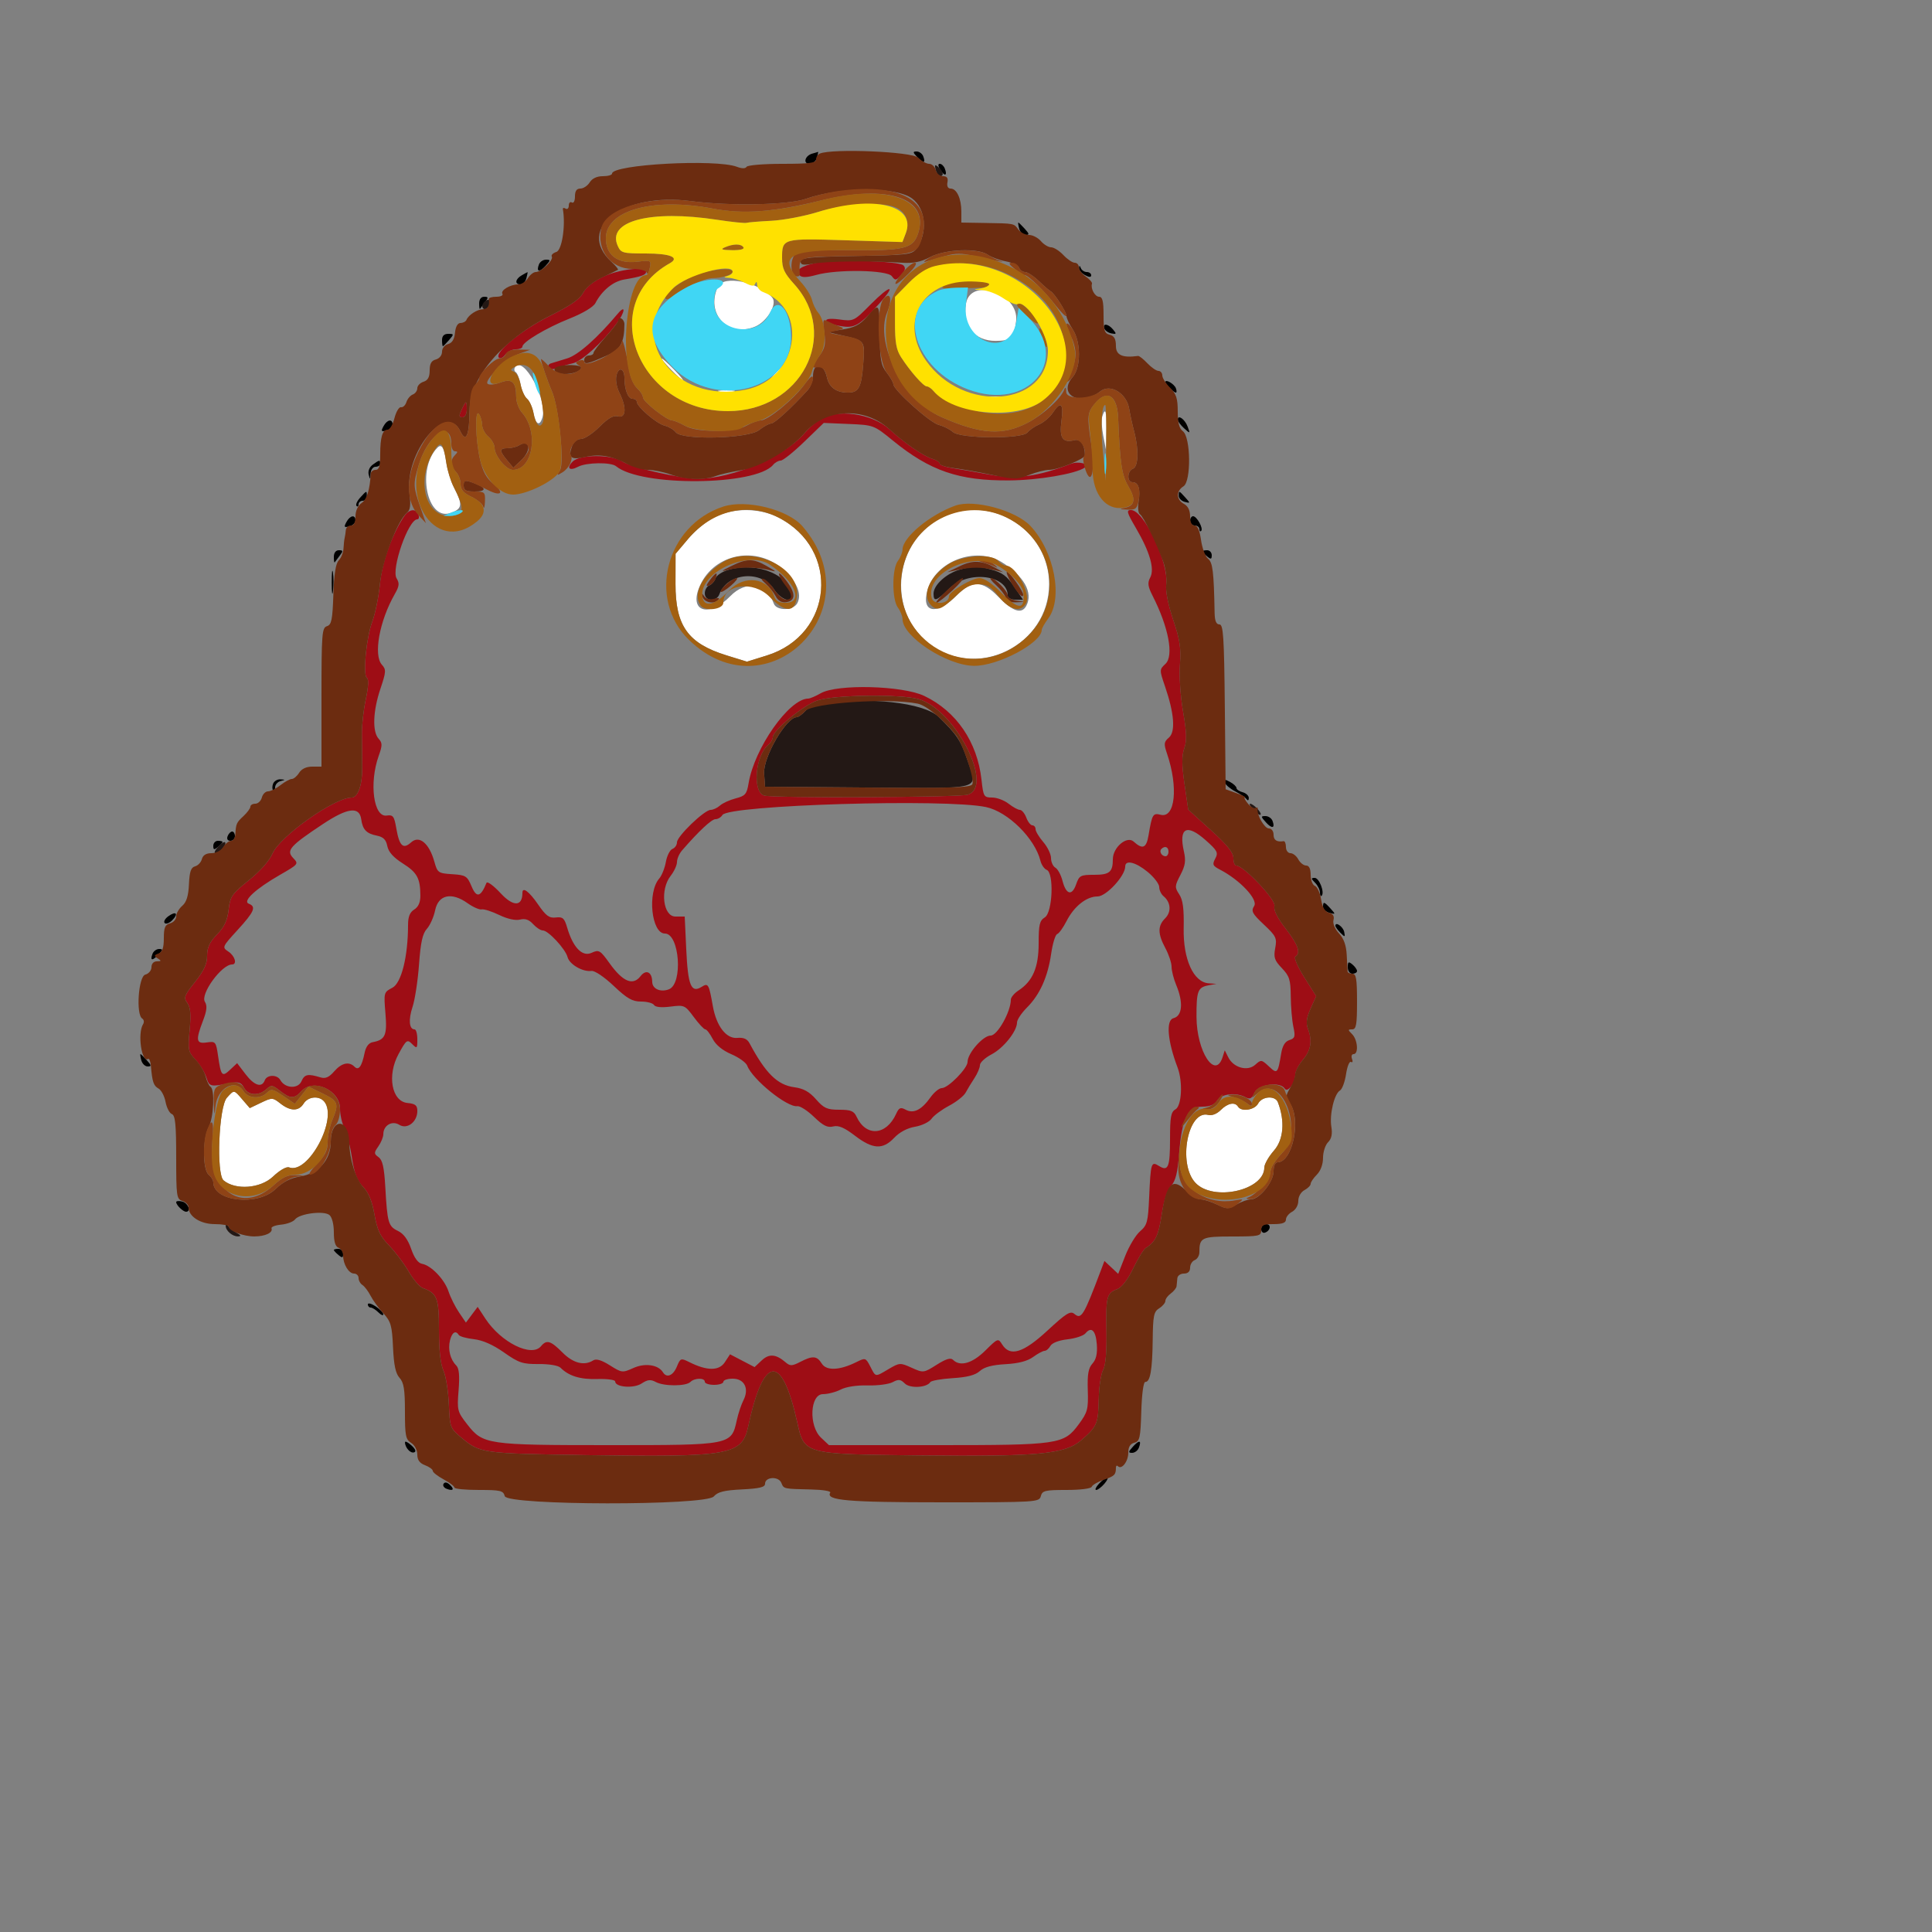 <?xml version="1.0"?>
<svg width="500" height="500" xmlns="http://www.w3.org/2000/svg" xmlns:svg="http://www.w3.org/2000/svg">
 <rect width="100%" height="100%" fill="#808080" stroke="none"/>
 <g>
  <title>Layer 1</title>
  <g id="svgg">
   <path fill-rule="evenodd" fill="#000000" d="m210.268,39.738c-1.959,0.519 -2.552,2.662 -0.736,2.662c0.815,0 1.67,-0.72 1.9,-1.6c0.23,-0.88 0.362,-1.558 0.293,-1.507c-0.069,0.051 -0.724,0.251 -1.457,0.445m27.132,0.929c1.595,1.671 2.218,1.576 1.524,-0.232c-0.261,-0.679 -1.025,-1.235 -1.699,-1.235c-1.036,0 -1.01,0.226 0.175,1.467m5.963,3.297c1.104,1.767 1.881,1.547 1.161,-0.329c-0.261,-0.679 -0.848,-1.235 -1.306,-1.235c-0.526,0 -0.473,0.574 0.145,1.564m20.405,15.236c0.23,0.88 0.972,1.6 1.649,1.6c1.035,0 1.001,-0.254 -0.217,-1.6c-0.796,-0.88 -1.538,-1.6 -1.649,-1.6c-0.111,0 -0.013,0.72 0.217,1.6m-124.292,9.235c-0.745,1.941 0.128,2.129 1.72,0.37c1.325,-1.465 1.334,-1.605 0.103,-1.605c-0.742,0 -1.562,0.556 -1.823,1.235m139.787,0.937c-0.035,0.534 0.657,1.357 1.537,1.828c1.085,0.581 1.6,0.59 1.6,0.028c0,-0.455 -0.51,-0.828 -1.133,-0.828c-0.624,0 -1.315,-0.45 -1.537,-1c-0.304,-0.754 -0.419,-0.761 -0.467,-0.028m-144.263,1.892c-1.673,0.974 -1.844,2.336 -0.293,2.336c0.608,0 1.295,-0.72 1.525,-1.6c0.23,-0.88 0.362,-1.589 0.293,-1.576c-0.069,0.014 -0.755,0.392 -1.525,0.84m-11,7.269c0,0.954 0.102,1.584 0.226,1.4c0.125,-0.183 0.709,-0.963 1.298,-1.733c0.918,-1.198 0.885,-1.4 -0.226,-1.4c-0.798,0 -1.298,0.668 -1.298,1.733m161.8,6.467c0.183,0.55 1.011,1.132 1.841,1.292c1.305,0.253 1.363,0.118 0.436,-1c-1.269,-1.529 -2.753,-1.719 -2.277,-0.292m-171.4,3c0,0.88 0.1,1.6 0.222,1.6c0.122,0 0.839,-0.72 1.592,-1.6c1.304,-1.523 1.294,-1.6 -0.222,-1.6c-1.059,0 -1.592,0.536 -1.592,1.6m187.2,10.882c0,0.562 2.156,2.718 2.718,2.718c0.237,0 0.235,-0.512 -0.005,-1.138c-0.426,-1.109 -2.713,-2.441 -2.713,-1.58m3.2,9.727c0,0.409 0.734,1.407 1.63,2.218c1.604,1.451 1.619,1.444 0.924,-0.434c-0.704,-1.904 -2.554,-3.195 -2.554,-1.784m-205.558,1.712c-0.693,1.295 -0.577,1.46 0.772,1.107c0.872,-0.228 1.586,-0.913 1.586,-1.521c0,-1.605 -1.41,-1.357 -2.358,0.414m-2.776,9.932c-0.861,0.629 -1.281,1.675 -1.046,2.6c0.343,1.347 0.406,1.314 0.487,-0.253c0.053,-1.025 0.609,-1.8 1.293,-1.8c0.66,0 1.2,-0.36 1.2,-0.8c0,-1.038 -0.206,-1.011 -1.934,0.253m-3.27,8.552c-0.799,0.883 -1.215,1.843 -0.924,2.133c0.29,0.291 0.528,0.109 0.528,-0.405c0,-0.513 0.48,-0.933 1.067,-0.933c0.586,0 1.066,-0.54 1.066,-1.2c0,-1.516 0.001,-1.516 -1.737,0.405m211.871,-0.463c0,0.627 0.693,1.322 1.54,1.544c1.473,0.385 1.479,0.335 0.143,-1.142c-1.672,-1.847 -1.683,-1.85 -1.683,-0.402m-215.425,6.779c-0.693,1.295 -0.577,1.46 0.772,1.107c0.872,-0.228 1.586,-0.913 1.586,-1.521c0,-1.605 -1.41,-1.357 -2.358,0.414m218.358,-0.321c0,0.66 0.54,1.2 1.2,1.2c0.66,0 1.2,0.42 1.2,0.933c0,0.514 0.209,0.724 0.465,0.469c0.626,-0.626 -1.122,-3.802 -2.093,-3.802c-0.425,0 -0.772,0.54 -0.772,1.2m-221.6,9.333c0,0.954 0.102,1.584 0.226,1.4c0.125,-0.183 0.709,-0.963 1.298,-1.733c0.918,-1.198 0.885,-1.4 -0.226,-1.4c-0.798,0 -1.298,0.668 -1.298,1.733m224.8,-1.431c0,0.166 0.54,0.75 1.2,1.298c0.983,0.816 1.2,0.761 1.2,-0.302c0,-0.714 -0.54,-1.298 -1.2,-1.298c-0.66,0 -1.2,0.136 -1.2,0.302m-225.352,8.098c0.004,2.64 0.154,3.624 0.332,2.186c0.178,-1.438 0.174,-3.598 -0.008,-4.8c-0.183,-1.202 -0.329,-0.026 -0.324,2.614m-15.172,52.035c-0.26,0.678 -0.249,1.458 0.025,1.733c0.275,0.274 0.499,-0.075 0.499,-0.776c0,-0.701 0.63,-1.439 1.4,-1.641c1.312,-0.342 1.31,-0.371 -0.025,-0.458c-0.784,-0.051 -1.638,0.463 -1.899,1.142m246.296,-0.313c0.196,0.593 1.407,1.618 2.692,2.278c1.285,0.66 2.6,1.56 2.924,2c0.356,0.485 0.592,0.377 0.6,-0.275c0.006,-0.591 -0.708,-1.263 -1.588,-1.493c-0.88,-0.23 -1.6,-0.724 -1.6,-1.097c0,-0.373 -0.762,-1.086 -1.693,-1.585c-1.35,-0.722 -1.62,-0.687 -1.335,0.172m10.632,10.283c1.592,1.759 2.465,1.571 1.72,-0.37c-0.261,-0.679 -1.081,-1.235 -1.823,-1.235c-1.231,0 -1.222,0.14 0.103,1.605m-268.693,3.595c-0.281,0.731 -0.002,1.2 0.714,1.2c0.646,0 1.175,-0.54 1.175,-1.2c0,-0.66 -0.321,-1.2 -0.714,-1.2c-0.393,0 -0.922,0.54 -1.175,1.2m-3.711,2.498c0,1.063 0.217,1.118 1.2,0.302c0.66,-0.548 1.2,-1.132 1.2,-1.298c0,-0.166 -0.54,-0.302 -1.2,-0.302c-0.66,0 -1.2,0.584 -1.2,1.298m285.143,9.559c0.691,0.692 1.257,1.832 1.257,2.533c0,0.702 0.198,1.079 0.439,0.838c0.839,-0.84 -0.62,-4.628 -1.783,-4.628c-0.99,0 -0.977,0.193 0.087,1.257m2.057,6.25c0,0.608 0.753,1.303 1.674,1.544c1.606,0.42 1.617,0.375 0.276,-1.107c-1.663,-1.837 -1.95,-1.901 -1.95,-0.437m-298.857,2.436c-0.847,0.619 -1.262,1.404 -0.923,1.744c0.34,0.34 1.218,0.018 1.951,-0.716c1.73,-1.729 0.969,-2.489 -1.028,-1.028m302.057,2.447c0,0.289 0.579,1.103 1.286,1.811c1.182,1.181 1.263,1.166 1,-0.191c-0.265,-1.367 -2.286,-2.798 -2.286,-1.62m-306.124,7.245c-0.694,1.808 -0.071,1.903 1.524,0.232c1.185,-1.241 1.211,-1.467 0.175,-1.467c-0.674,0 -1.438,0.556 -1.699,1.235m309.324,3.467c0,0.976 0.51,1.698 1.2,1.698c0.66,0 1.2,-0.316 1.2,-0.702c0,-0.386 -0.54,-1.15 -1.2,-1.698c-1.003,-0.832 -1.2,-0.717 -1.2,0.702m-312.232,24.098c0.23,0.88 0.972,1.6 1.649,1.6c1.035,0 1.001,-0.254 -0.217,-1.6c-0.796,-0.88 -1.538,-1.6 -1.649,-1.6c-0.111,0 -0.013,0.72 0.217,1.6m9.032,36.715c0,0.768 1.769,2.485 2.56,2.485c1.368,0 0.552,-2.236 -0.96,-2.632c-0.88,-0.23 -1.6,-0.164 -1.6,0.147m280.8,6.952c0,0.696 0.428,1.124 0.95,0.95c1.483,-0.495 1.729,-2.217 0.317,-2.217c-0.697,0 -1.267,0.57 -1.267,1.267m-240,5.435c0,0.166 0.54,0.75 1.2,1.298c0.983,0.816 1.2,0.761 1.2,-0.302c0,-0.714 -0.54,-1.298 -1.2,-1.298c-0.66,0 -1.2,0.136 -1.2,0.302m8.8,14.08c0,0.45 0.334,0.818 0.743,0.818c0.408,0 1.308,0.566 2,1.257c0.691,0.692 1.257,0.913 1.257,0.492c0,-0.421 -0.9,-1.355 -2,-2.075c-1.1,-0.721 -2,-0.943 -2,-0.492m9.612,35.694c0.024,1.387 1.41,2.917 2.357,2.601c0.616,-0.205 0.366,-0.85 -0.708,-1.821c-0.913,-0.827 -1.655,-1.178 -1.649,-0.78m188.392,1.119c-1.227,1.357 -1.26,1.605 -0.214,1.605c0.682,0 1.466,-0.592 1.743,-1.315c0.756,-1.969 0.104,-2.093 -1.529,-0.29m-8.804,9.605c-0.796,0.88 -1.112,1.6 -0.702,1.6c0.411,0 1.363,-0.72 2.116,-1.6c0.754,-0.88 1.07,-1.6 0.702,-1.6c-0.367,0 -1.32,0.72 -2.116,1.6m-169.608,0.014c-0.272,0.438 0.085,1.019 0.792,1.29c1.722,0.661 2.103,0.125 0.778,-1.096c-0.685,-0.63 -1.257,-0.701 -1.57,-0.194" id="path0"/>
   <path fill-rule="evenodd" fill="#ffffff" d="m185.8,74.166c-3.263,7.026 2.583,13.301 9.643,10.351c3.076,-1.285 5.778,-5.846 4.427,-7.474c-3.36,-4.048 -12.644,-5.947 -14.07,-2.877m64.172,4.543c-0.853,5.688 2.226,9.509 7.662,9.509c4.051,0 4.844,-0.765 5.338,-5.153c0.814,-7.22 -11.93,-11.491 -13,-4.356m-76.372,16.891c1.493,1.54 2.894,2.8 3.114,2.8c0.22,0 -0.821,-1.26 -2.314,-2.8c-1.493,-1.54 -2.894,-2.8 -3.114,-2.8c-0.22,0 0.821,1.26 2.314,2.8m-40.338,-0.501c-0.268,0.435 -0.163,0.991 0.234,1.237c0.398,0.245 0.953,1.674 1.234,3.175c0.282,1.5 1.033,3.161 1.67,3.689c0.637,0.528 1.387,2.185 1.668,3.68c0.559,2.979 1.565,3.538 2.284,1.271c1.456,-4.589 -4.988,-16.452 -7.09,-13.052m67.088,1.901l-2.35,2.6l2.6,-2.35c2.424,-2.19 2.968,-2.85 2.35,-2.85c-0.138,0 -1.308,1.17 -2.6,2.6m-14.15,4.365c0.99,0.19 2.61,0.19 3.6,0c0.99,-0.191 0.18,-0.347 -1.8,-0.347c-1.98,0 -2.79,0.156 -1.8,0.347m69.6,1.6c0.99,0.19 2.61,0.19 3.6,0c0.99,-0.191 0.18,-0.347 -1.8,-0.347c-1.98,0 -2.79,0.156 -1.8,0.347m29.462,4.839c-0.245,0.772 -0.129,3.022 0.259,5l0.704,3.596l0.087,-5c0.089,-5.053 -0.235,-6.163 -1.05,-3.596m-172.021,8.018c-5.472,5.435 -2.765,19.084 3.359,16.934c3.029,-1.063 3.185,-2.073 0.985,-6.385c-0.888,-1.741 -1.838,-4.797 -2.112,-6.79c-0.503,-3.674 -1.176,-4.808 -2.232,-3.759m71.633,18.025c-1.94,0.964 -4.992,3.49 -6.783,5.614l-3.256,3.861l-0.017,7.773c-0.025,10.877 3.213,15.42 13.192,18.508l5.29,1.637l5.15,-1.602c17.281,-5.377 19.124,-27.497 2.977,-35.717c-4.949,-2.519 -11.574,-2.549 -16.553,-0.074m59.494,-0.223c-12.898,5.945 -15.133,24.136 -4.038,32.864c12.41,9.762 31.125,0.584 31.175,-15.288c0.042,-13.779 -14.682,-23.316 -27.137,-17.576m-42.011,13.47c3.781,3.203 5.278,6.599 3.978,9.027c-1.049,1.961 -5.393,2.017 -6.084,0.079c-1.865,-5.234 -7.151,-6.133 -11.252,-1.915c-5.303,5.456 -10.512,4.199 -8.167,-1.969c3.305,-8.692 14.284,-11.356 21.525,-5.222m56.84,-1.638c5.788,3.57 8.241,7.909 6.408,11.336c-1.212,2.264 -3.529,1.48 -7.404,-2.507c-3.904,-4.016 -6.703,-4.124 -10.362,-0.4c-5.397,5.49 -9.537,4.836 -7.797,-1.232c2.13,-7.425 12.479,-11.313 19.155,-7.197m-200.473,138.628c-2.103,2.323 -2.803,19.79 -0.859,21.404c3.104,2.576 9.523,2.089 12.757,-0.966c1.782,-1.685 3.505,-2.67 4.201,-2.402c4.931,1.892 12.705,-12.668 9.09,-17.025c-1.332,-1.605 -4.178,-1.335 -5.327,0.505c-1.275,2.04 -3.417,2.035 -6.022,-0.014c-1.988,-1.564 -2.143,-1.57 -4.989,-0.213l-2.936,1.4l-1.881,-2.186c-2.255,-2.622 -2.13,-2.606 -4.034,-0.503m266.876,1.516c-0.898,1.678 -4.331,2.206 -5.2,0.8c-0.798,-1.291 -2.675,-0.925 -4.474,0.874c-1.01,1.01 -2.291,1.513 -3.23,1.267c-5.273,-1.379 -7.941,12.587 -3.351,17.54c4.577,4.938 17.855,2.019 17.855,-3.925c0,-0.85 1.122,-2.823 2.494,-4.386c2.502,-2.849 2.892,-7.627 1.021,-12.502c-0.692,-1.804 -4.09,-1.583 -5.115,0.332" id="path1"/>
   <path fill-rule="evenodd" fill="#231815" d="m242.156,43.954c0.237,0.905 0.749,1.646 1.137,1.646c1.079,0 0.843,-1.292 -0.43,-2.348c-0.933,-0.774 -1.06,-0.648 -0.707,0.702m-116.823,34.179c-0.764,0.765 -0.657,1.867 0.181,1.867c0.393,0 0.922,-0.54 1.175,-1.2c0.468,-1.219 -0.384,-1.638 -1.356,-0.667m63.277,69.307c-1.645,0.46 -3.188,1.462 -3.431,2.225c-0.242,0.763 -0.966,1.589 -1.609,1.836c-0.644,0.247 -1.17,1.18 -1.17,2.074c0,2.055 3.024,2.236 3.77,0.225c2.09,-5.634 10.936,-6.368 14.23,-1.181c1.48,2.331 4.4,3.55 4.4,1.836c0,-5.462 -8.534,-9.16 -16.19,-7.015m59.934,-0.064c-3.544,0.939 -6.944,4.004 -6.944,6.26c0,2.209 0.715,1.971 4.145,-1.377c4.865,-4.751 15.055,-3.479 15.055,1.88c0,0.594 0.868,1.061 1.973,1.061l1.973,0l-2.306,-3.416c-1.834,-2.718 -3.057,-3.617 -5.984,-4.4c-4.136,-1.106 -3.773,-1.106 -7.912,-0.008m-36.661,34.789c-1.164,0.179 -2.75,1.025 -3.524,1.88c-0.774,0.855 -1.734,1.555 -2.135,1.555c-2.736,0 -8.773,10.406 -8.47,14.601l0.246,3.399l26.621,0.211c30.308,0.24 28.394,0.752 25.815,-6.905c-1.768,-5.248 -2.719,-6.692 -7.468,-11.347c-3.825,-3.749 -18.409,-5.342 -31.085,-3.394m112.521,27.44c0.799,0.883 1.618,1.44 1.82,1.238c0.433,-0.433 -1.847,-2.843 -2.691,-2.843c-0.319,0 0.073,0.722 0.871,1.605m-268,9.59c-0.798,0.883 -1.08,1.605 -0.626,1.605c1.007,0 3.002,-2.287 2.464,-2.824c-0.212,-0.212 -1.039,0.336 -1.838,1.219m2.008,98.045c-0.018,1.244 1.73,2.763 3.148,2.736c0.919,-0.018 0.826,-0.259 -0.36,-0.932c-0.88,-0.499 -1.864,-1.298 -2.188,-1.776c-0.393,-0.58 -0.592,-0.59 -0.6,-0.028" id="path2"/>
   <path fill-rule="evenodd" fill="#9e0d15" d="m211.257,68.018c-4.123,0.87 -5.589,1.97 -4.319,3.24c0.611,0.611 1.867,0.578 4.36,-0.115c5.422,-1.508 18.329,-1.282 19.516,0.341c0.866,1.185 1.082,1.157 2.41,-0.31c1.065,-1.177 1.22,-1.85 0.574,-2.496c-1.149,-1.149 -17.897,-1.639 -22.541,-0.66m-55.005,3.529c-2.599,1.21 -4.59,2.786 -5.332,4.22c-0.849,1.642 -3.293,3.339 -8.652,6.006c-7.269,3.618 -14.444,9.517 -13.151,10.811c0.338,0.337 1.074,-0.016 1.637,-0.785c0.562,-0.77 1.793,-1.399 2.734,-1.399c0.942,0 1.712,-0.312 1.712,-0.694c0,-1.183 6.207,-4.872 12.24,-7.276c3.456,-1.377 6.115,-2.974 6.649,-3.992c1.703,-3.254 4.587,-5.617 7.439,-6.096c4.412,-0.74 5.672,-1.184 5.672,-1.996c0,-1.459 -6.847,-0.708 -10.948,1.201m69.106,7.198c-4.391,4.427 -4.424,4.443 -8.208,3.924c-4.715,-0.646 -4.314,0.926 0.441,1.73c3.598,0.607 4.812,-0.103 9.956,-5.82c4.579,-5.09 2.899,-4.962 -2.189,0.166m-65.477,2.435c-5.379,6.395 -10.25,10.702 -13.081,11.566c-1.76,0.536 -3.673,1.126 -4.251,1.309c-0.578,0.184 -0.835,0.683 -0.571,1.109c0.295,0.477 1.161,0.501 2.251,0.061c0.974,-0.393 2.752,-0.924 3.951,-1.18c2.314,-0.494 7.59,-5.261 11.365,-10.267c2.213,-2.935 2.503,-5.175 0.336,-2.598m-40.406,24.826c-0.75,1.618 -0.713,1.994 0.2,1.994c0.667,0 1.125,-0.815 1.125,-2c0,-2.49 -0.167,-2.489 -1.325,0.006m92.528,2.636c-1.099,0.747 -2.785,2.282 -3.747,3.41c-5.716,6.706 -21.263,12.823 -29.786,11.72c-6.702,-0.868 -15.445,-3.05 -17.431,-4.351c-2.834,-1.857 -10.967,-1.836 -12.836,0.034c-1.701,1.7 -0.829,2.536 1.4,1.343c2.126,-1.137 8.513,-1.227 9.835,-0.138c6.476,5.337 36.131,5.079 40.64,-0.354c0.505,-0.608 1.391,-1.106 1.969,-1.106c0.578,0 3.321,-2.193 6.095,-4.874l5.043,-4.874l6.477,0.274c6.433,0.272 6.509,0.301 11.382,4.274c9.665,7.88 17.103,10.429 30.156,10.335c7.515,-0.054 17.162,-1.695 19.547,-3.325c1.369,-0.936 -1.626,-1.738 -3.617,-0.969c-8.501,3.284 -14.155,4.057 -20.73,2.832c-3.52,-0.655 -7.93,-1.422 -9.8,-1.703c-1.87,-0.281 -3.4,-0.815 -3.4,-1.186c0,-0.372 -0.81,-0.916 -1.8,-1.21c-2.379,-0.706 -7.176,-3.988 -11.19,-7.657c-4.566,-4.174 -13.852,-5.436 -18.207,-2.475m-107.541,25.158c-3.127,4.791 -5.564,11.688 -6.135,17.362c-0.334,3.321 -1.217,7.658 -1.962,9.638c-1.59,4.226 -2.516,13.965 -1.394,14.659c0.484,0.299 0.371,2.352 -0.304,5.509c-0.591,2.767 -1.049,6.832 -1.019,9.032c0.031,2.2 0.075,6.014 0.099,8.475c0.045,4.648 -1.1,7.919 -2.775,7.933c-4.455,0.036 -18.528,10.012 -20.462,14.506c-0.796,1.849 -3.193,4.555 -6.11,6.896c-4.391,3.525 -4.837,4.174 -5.236,7.614c-0.324,2.793 -1.096,4.443 -3,6.407c-1.913,1.974 -2.564,3.371 -2.564,5.503c0,2.118 -0.807,3.871 -3.123,6.779c-2.804,3.522 -3.009,4.077 -2.007,5.447c0.83,1.135 0.984,2.928 0.604,7.016c-0.475,5.118 -0.373,5.637 1.508,7.657c1.11,1.192 2.372,3.247 2.804,4.567c0.814,2.485 0.947,2.516 6.337,1.494c2.035,-0.386 2.697,-0.151 3.428,1.214c1.076,2.011 3.763,2.199 5.747,0.403c1.316,-1.19 1.588,-1.16 3.571,0.4c2.67,2.101 3.695,2.117 5.531,0.089c3.089,-3.413 10,-0.274 10,4.542c0,1.546 0.5,3.767 1.112,4.935c0.611,1.167 1.487,4.598 1.945,7.622c0.621,4.099 1.36,6.049 2.903,7.66c1.44,1.502 2.339,3.686 2.952,7.166c0.709,4.022 1.452,5.596 3.785,8.013c1.597,1.655 3.884,4.694 5.083,6.753c1.199,2.059 2.819,3.971 3.6,4.248c3.749,1.331 4.22,2.543 4.22,10.864c0,5.192 0.398,8.831 1.145,10.476c0.629,1.387 1.266,5.31 1.415,8.719c0.267,6.109 0.316,6.236 3.405,8.8c4.694,3.897 5.27,3.975 32.333,4.388c37.022,0.566 40.138,0.012 41.736,-7.409c3.999,-18.576 8.696,-19.013 12.663,-1.177c1.868,8.398 1.618,8.329 31.391,8.664c30.983,0.349 37.97,-0.308 42.183,-3.967c4.06,-3.525 4.359,-4.235 4.486,-10.645c0.061,-3.108 0.566,-6.475 1.121,-7.482c0.661,-1.197 0.961,-4.694 0.868,-10.117c-0.154,-8.958 0.065,-9.793 2.848,-10.851c1.126,-0.428 2.707,-2.5 4.083,-5.35c1.235,-2.559 2.695,-4.93 3.244,-5.27c2.501,-1.545 3.33,-3.279 4.124,-8.629c0.542,-3.653 1.422,-6.36 2.421,-7.447c1.183,-1.286 1.699,-3.38 2.1,-8.506c0.701,-8.965 2.224,-12 6.023,-12c1.96,0 3.133,-0.491 3.825,-1.6c1.086,-1.738 4.836,-2.165 7.325,-0.833c1.142,0.612 1.616,0.368 2.33,-1.2c0.981,-2.151 6.653,-2.912 7.806,-1.046c0.735,1.19 2.725,-1.409 2.725,-3.558c0,-0.843 0.9,-2.602 2,-3.909c2.106,-2.503 2.481,-4.885 1.27,-8.071c-0.53,-1.392 -0.332,-2.812 0.717,-5.154l1.447,-3.233l-3.081,-4.873c-1.694,-2.68 -2.737,-5.086 -2.317,-5.345c1.479,-0.914 0.731,-3.073 -2.53,-7.3c-2.204,-2.857 -3.157,-4.797 -2.879,-5.861c0.408,-1.56 -7.986,-10.417 -9.873,-10.417c-0.415,0 -0.754,-0.877 -0.754,-1.949c0,-1.404 -1.634,-3.428 -5.846,-7.243l-5.846,-5.295l-0.958,-6.625c-0.715,-4.945 -0.73,-7.28 -0.06,-9.201c0.693,-1.988 0.622,-4.16 -0.31,-9.531c-0.686,-3.951 -1.037,-9.209 -0.812,-12.172c0.321,-4.246 -0.004,-6.404 -1.749,-11.6c-1.335,-3.972 -2.013,-7.442 -1.796,-9.184c0.696,-5.579 -5.775,-19.2 -9.122,-19.2c-1.258,0 -1.093,0.613 1.238,4.6c3.638,6.224 4.92,10.647 3.73,12.871c-0.733,1.37 -0.611,2.3 0.619,4.718c4.153,8.163 5.545,15.559 3.32,17.631c-1.57,1.464 -1.572,1.541 -0.101,5.832c2.394,6.985 2.753,11.741 1,13.242c-1.299,1.112 -1.354,1.593 -0.475,4.181c2.941,8.669 2.102,16.734 -1.643,15.794c-2.027,-0.509 -2.227,-0.171 -3.155,5.331c-0.558,3.307 -1.523,3.71 -3.847,1.607c-1.754,-1.587 -5.387,1.496 -5.387,4.572c0,3.304 -0.858,4.021 -4.807,4.021c-3.568,0 -3.897,0.173 -4.698,2.472c-1.074,3.08 -2.6,2.68 -3.529,-0.926c-0.39,-1.51 -1.216,-3.034 -1.837,-3.386c-0.621,-0.352 -1.129,-1.466 -1.129,-2.475c0,-1.01 -0.9,-2.882 -1.999,-4.161c-1.099,-1.278 -1.999,-2.774 -2,-3.324c-0.001,-0.55 -0.37,-1 -0.821,-1c-0.451,0 -1.162,-0.9 -1.58,-2c-0.418,-1.1 -1.163,-2 -1.654,-2c-0.492,0 -1.809,-0.72 -2.928,-1.6c-1.118,-0.88 -3.039,-1.6 -4.268,-1.6c-2.128,0 -2.259,-0.219 -2.742,-4.6c-1.08,-9.785 -6.492,-17.713 -14.808,-21.694c-5.624,-2.692 -22.542,-3.128 -26.8,-0.69c-1.32,0.756 -2.777,1.376 -3.237,1.379c-4.938,0.029 -13.929,12.812 -15.442,21.955c-0.458,2.771 -0.859,3.237 -3.321,3.869c-1.54,0.394 -3.368,1.227 -4.063,1.849c-0.695,0.623 -1.788,1.132 -2.429,1.132c-1.612,0 -8.708,6.835 -8.708,8.387c0,0.695 -0.53,1.467 -1.178,1.715c-0.648,0.249 -1.414,1.768 -1.702,3.375c-0.287,1.608 -1.057,3.536 -1.71,4.284c-3.127,3.584 -2.035,14.239 1.46,14.239c3.803,0 4.736,13.029 1.033,14.437c-2.189,0.832 -4.29,-0.111 -4.315,-1.935c-0.035,-2.57 -1.588,-3.318 -3.03,-1.459c-1.962,2.529 -4.568,1.446 -7.986,-3.319c-2.466,-3.438 -2.755,-3.606 -4.687,-2.726c-2.404,1.095 -4.808,-1.403 -6.314,-6.559c-0.71,-2.43 -1.132,-2.803 -2.929,-2.591c-1.716,0.203 -2.557,-0.418 -4.609,-3.4c-2.295,-3.335 -4.033,-4.629 -4.033,-3.001c0,3.595 -2.364,3.659 -5.609,0.153c-1.833,-1.98 -3.493,-3.201 -3.69,-2.713c-1.492,3.688 -2.577,3.959 -3.841,0.957c-1.158,-2.749 -1.509,-2.973 -5.031,-3.2c-3.621,-0.233 -3.822,-0.374 -4.621,-3.235c-1.33,-4.764 -3.902,-6.915 -5.999,-5.017c-2.097,1.898 -3.053,0.994 -3.857,-3.649c-0.541,-3.127 -0.834,-3.511 -2.493,-3.274c-3.385,0.484 -4.568,-8.396 -2.058,-15.444c0.982,-2.756 0.977,-3.344 -0.035,-4.463c-1.645,-1.817 -1.447,-7.177 0.474,-12.88c1.485,-4.41 1.523,-4.997 0.4,-6.238c-2.257,-2.494 -0.645,-11.363 3.328,-18.305c1.159,-2.026 1.25,-2.795 0.475,-4.041c-1.472,-2.367 3.047,-15.298 5.345,-15.298c0.419,0 0.555,-0.54 0.301,-1.2c-0.671,-1.751 -2.478,-1.467 -3.827,0.6m133.398,47.172c9.441,2.829 19.546,22.737 12.54,24.706c-2.443,0.687 -50.091,0.89 -52.574,0.225c-3.144,-0.843 -2.417,-10.289 1.011,-13.134c0.64,-0.531 1.163,-1.427 1.163,-1.993c0,-1.71 7.81,-8.175 11.42,-9.453c4.261,-1.509 21.798,-1.741 26.44,-0.351m17.337,27.902c5.66,1.214 12.605,8.072 14.065,13.889c0.265,1.057 0.99,2.116 1.61,2.354c1.945,0.746 1.549,11.035 -0.472,12.297c-1.357,0.848 -1.6,1.866 -1.6,6.698c0,6.243 -1.518,9.802 -5.214,12.224c-1.092,0.715 -1.986,1.785 -1.986,2.376c0,3.102 -3.471,9.288 -5.212,9.288c-1.97,0 -5.988,4.581 -5.988,6.827c0,1.673 -5.019,6.773 -6.666,6.773c-0.674,0 -1.995,1.081 -2.935,2.402c-2.321,3.259 -4.372,4.283 -6.402,3.196c-1.35,-0.722 -1.744,-0.55 -2.491,1.088c-2.556,5.611 -7.786,5.976 -10.234,0.714c-0.689,-1.48 -1.484,-1.8 -4.479,-1.8c-3.133,0 -3.972,-0.376 -6.007,-2.693c-1.73,-1.971 -3.242,-2.811 -5.637,-3.132c-4.359,-0.585 -7.405,-3.58 -11.571,-11.375c-0.609,-1.14 -1.535,-1.54 -3.217,-1.391c-2.826,0.249 -5.367,-3.073 -6.278,-8.209c-1.026,-5.78 -1.194,-6.069 -2.91,-4.998c-2.706,1.69 -3.538,-0.329 -3.973,-9.641l-0.4,-8.561l-2.4,0c-3.209,0 -4.033,-6.98 -1.242,-10.528c0.903,-1.148 1.642,-2.759 1.642,-3.58c0,-0.821 0.585,-2.167 1.3,-2.992c4.328,-4.993 7.649,-8.1 8.66,-8.1c0.638,0 1.448,-0.485 1.8,-1.077c1.539,-2.591 57.829,-4.281 68.237,-2.049m-161.72,3.126c0.374,2.705 1.337,3.723 4.033,4.262c1.689,0.338 2.389,1.031 2.722,2.699c0.308,1.538 1.578,2.958 4.033,4.51c3.687,2.331 4.505,3.836 4.524,8.322c0.007,1.735 -0.519,2.924 -1.589,3.593c-1.134,0.708 -1.6,1.865 -1.6,3.974c0,8.165 -1.719,15.06 -4.056,16.269c-2.212,1.144 -2.243,1.26 -1.797,6.586c0.48,5.724 -0.038,6.896 -3.315,7.504c-1.005,0.186 -1.749,1.176 -2.073,2.756c-0.722,3.533 -1.542,4.662 -2.609,3.595c-1.434,-1.434 -3.354,-0.994 -5.268,1.207c-1.333,1.534 -2.261,1.939 -3.544,1.549c-3.277,-0.996 -4.122,-0.823 -4.929,1.009c-0.899,2.039 -4.236,1.856 -5.449,-0.299c-0.843,-1.498 -3.466,-1.457 -4.049,0.064c-0.766,1.994 -2.708,1.36 -4.988,-1.629l-2.158,-2.83l-1.798,1.69c-2.102,1.974 -2.375,1.668 -3.126,-3.513c-0.543,-3.737 -0.65,-3.869 -2.902,-3.538c-2.791,0.409 -2.954,-0.515 -0.999,-5.636c0.995,-2.604 1.12,-3.864 0.486,-4.879c-1.246,-1.995 4.334,-9.665 7.031,-9.665c1.383,0 0.754,-2.198 -0.954,-3.332c-1.67,-1.108 -1.631,-1.199 2.4,-5.609c4.319,-4.727 4.866,-6.014 2.88,-6.776c-1.695,-0.651 1.765,-3.849 8.094,-7.483c4.797,-2.754 4.853,-2.825 3.38,-4.361c-1.861,-1.941 -0.83,-3.112 7.742,-8.795c6.352,-4.21 9.414,-4.596 9.878,-1.244m218.537,5.435c3.048,2.705 3.318,3.223 2.489,4.772c-0.819,1.531 -0.666,1.875 1.284,2.885c5.087,2.637 9.838,7.69 8.796,9.358c-0.851,1.363 -0.545,1.954 2.499,4.822c3.179,2.994 3.425,3.505 2.939,6.097c-0.451,2.406 -0.193,3.182 1.724,5.185c1.962,2.05 2.261,3 2.298,7.301c0.024,2.72 0.328,6.26 0.675,7.867c0.549,2.545 0.418,2.99 -1.016,3.446c-1.126,0.357 -1.801,1.457 -2.137,3.477c-0.867,5.23 -1.009,5.38 -3.177,3.343c-1.893,-1.778 -2.033,-1.795 -3.533,-0.437c-1.974,1.786 -5.618,0.792 -6.973,-1.903l-0.918,-1.825l-0.551,1.735c-1.898,5.98 -6.723,-1.411 -6.762,-10.358c-0.03,-6.768 0.322,-7.685 3.149,-8.21l2,-0.372l-2,-0.138c-3.925,-0.271 -6.626,-6.212 -6.468,-14.228c0.101,-5.105 -0.19,-7.327 -1.152,-8.794c-1.197,-1.828 -1.176,-2.175 0.304,-5.015c1.265,-2.426 1.45,-3.675 0.904,-6.095c-1.386,-6.147 0.741,-7.248 5.626,-2.913m-9.614,2.965c0,0.66 -0.339,1.2 -0.753,1.2c-1.009,0 -1.731,-1.249 -1.092,-1.888c0.901,-0.901 1.845,-0.549 1.845,0.688m-5.382,5.258c1.64,1.352 2.982,3.108 2.982,3.902c0,0.794 0.501,1.86 1.114,2.368c1.899,1.576 2.085,4.073 0.427,5.731c-1.963,1.963 -1.948,3.988 0.059,7.732c0.88,1.642 1.6,3.812 1.6,4.823c0,1.01 0.54,3.13 1.2,4.709c1.884,4.508 1.597,8.004 -0.704,8.581c-2.003,0.503 -1.559,5.893 1.052,12.76c1.401,3.684 1.085,9.926 -0.548,10.84c-1.162,0.65 -1.4,1.939 -1.4,7.572c0,7.416 -0.465,8.568 -2.855,7.076c-2.032,-1.269 -2.148,-0.899 -2.55,8.106c-0.284,6.372 -0.512,7.227 -2.349,8.8c-1.118,0.958 -2.85,3.829 -3.848,6.38l-1.814,4.638l-1.781,-1.673l-1.78,-1.672l-0.996,2.634c-4.385,11.604 -4.977,12.571 -6.78,11.074c-1.032,-0.856 -2.105,-0.194 -6.931,4.274c-6.321,5.852 -9.726,6.897 -11.776,3.614c-1.022,-1.637 -1.115,-1.603 -4.35,1.6c-3.345,3.311 -6.517,4.226 -8.338,2.405c-0.624,-0.624 -1.822,-0.266 -4.263,1.275c-3.363,2.123 -3.424,2.13 -6.451,0.765c-2.963,-1.336 -3.145,-1.326 -5.943,0.325c-3.592,2.119 -3.32,2.156 -4.766,-0.64c-1.178,-2.28 -1.276,-2.311 -3.595,-1.154c-4.324,2.157 -7.764,2.307 -8.961,0.391c-1.264,-2.023 -2.351,-2.108 -5.585,-0.436c-2.109,1.09 -2.611,1.107 -3.761,0.122c-2.529,-2.166 -4.288,-2.308 -6.211,-0.501l-1.836,1.724l-3.178,-1.656l-3.177,-1.656l-1.341,2.046c-1.49,2.274 -4.591,2.274 -9.149,0c-2.241,-1.118 -2.347,-1.08 -3.273,1.154c-0.968,2.337 -2.632,3.014 -3.592,1.46c-1.216,-1.968 -4.644,-2.47 -7.637,-1.121c-2.849,1.285 -3.011,1.267 -6.1,-0.683c-2.144,-1.353 -3.539,-1.771 -4.303,-1.287c-2.336,1.479 -5.199,0.748 -7.969,-2.035c-3.072,-3.087 -4.099,-3.387 -5.561,-1.625c-2.444,2.944 -10.356,-0.982 -14.394,-7.143l-1.994,-3.042l-1.52,2.036l-1.52,2.036l-1.788,-2.635c-0.983,-1.449 -2.2,-3.884 -2.705,-5.411c-1.033,-3.132 -4.486,-6.742 -6.856,-7.17c-1.04,-0.187 -2,-1.505 -2.825,-3.877c-0.839,-2.417 -1.959,-3.935 -3.418,-4.635c-2.489,-1.194 -2.743,-2.076 -3.267,-11.323c-0.29,-5.1 -0.715,-7.005 -1.73,-7.748c-1.24,-0.906 -1.246,-1.128 -0.065,-2.814c0.705,-1.007 1.282,-2.426 1.282,-3.154c0,-2.275 2.258,-3.593 4.142,-2.417c2.023,1.264 4.658,-0.759 4.658,-3.576c0,-1.466 -0.502,-1.875 -2.544,-2.076c-4.107,-0.405 -5.334,-7.156 -2.307,-12.69c2.015,-3.685 2.228,-3.841 3.498,-2.571c1.271,1.27 1.353,1.196 1.353,-1.219c0,-1.414 -0.321,-2.571 -0.714,-2.571c-1.407,0 -1.633,-2.501 -0.526,-5.822c0.619,-1.858 1.374,-6.798 1.677,-10.978c0.416,-5.731 0.916,-8 2.034,-9.226c0.815,-0.895 1.777,-3.055 2.137,-4.8c0.833,-4.038 4.248,-4.782 8.394,-1.83c1.426,1.015 3.067,1.737 3.646,1.604c0.58,-0.133 2.616,0.515 4.527,1.44c2.13,1.031 4.211,1.495 5.384,1.201c1.342,-0.337 2.354,0.01 3.4,1.166c0.819,0.905 1.955,1.645 2.524,1.645c1.404,0 5.848,4.793 6.397,6.9c0.493,1.889 3.927,3.876 6.179,3.575c0.839,-0.113 3.284,1.531 5.752,3.865c3.478,3.289 4.825,4.06 7.094,4.06c1.54,0 3.048,0.4 3.35,0.889c0.348,0.563 1.911,0.717 4.248,0.419c3.587,-0.457 3.767,-0.377 6.05,2.71c1.295,1.75 2.636,3.182 2.98,3.182c0.344,0 1.196,1.102 1.892,2.448c0.813,1.572 2.543,2.995 4.837,3.979c1.965,0.842 3.813,2.17 4.107,2.952c1.349,3.586 10.345,10.866 12.973,10.497c0.692,-0.097 2.634,1.151 4.316,2.774c2.356,2.275 3.492,2.843 4.95,2.476c1.399,-0.351 2.876,0.276 5.658,2.4c4.613,3.522 7.196,3.661 10.138,0.544c1.386,-1.468 3.385,-2.53 5.402,-2.871c1.762,-0.298 3.685,-1.23 4.274,-2.071c0.59,-0.841 2.626,-2.352 4.526,-3.357c1.9,-1.004 3.831,-2.534 4.292,-3.399c0.461,-0.864 1.482,-2.547 2.27,-3.74c0.788,-1.192 1.432,-2.714 1.432,-3.383c0,-0.669 1.35,-1.919 3,-2.778c3.098,-1.613 6.6,-5.995 6.6,-8.259c0,-0.709 1.162,-2.451 2.582,-3.871c3.319,-3.319 5.383,-7.915 6.255,-13.93c0.382,-2.633 1.08,-4.917 1.55,-5.073c0.471,-0.157 1.556,-1.658 2.412,-3.336c1.963,-3.848 5.17,-6.402 8.04,-6.402c2.253,0 7.161,-5.317 7.161,-7.758c0,-1.8 2.718,-1.139 5.818,1.416m-13.168,122.286c0.174,2.385 -0.167,3.88 -1.128,4.942c-1.06,1.172 -1.339,2.765 -1.209,6.918c0.154,4.92 -0.052,5.695 -2.33,8.781c-3.873,5.245 -5.032,5.415 -36.918,5.415l-27.736,0l-2.05,-1.926c-3.237,-3.041 -2.87,-11.274 0.504,-11.274c1.263,0 3.333,-0.536 4.599,-1.191c1.382,-0.715 4.164,-1.14 6.96,-1.063c2.562,0.07 5.476,-0.311 6.477,-0.848c1.507,-0.808 2.044,-0.75 3.131,0.338c1.341,1.341 5.677,1.112 6.61,-0.349c0.242,-0.378 2.85,-0.839 5.795,-1.023c3.764,-0.235 5.848,-0.78 7.014,-1.836c1.152,-1.042 3.187,-1.588 6.646,-1.781c3.359,-0.188 5.692,-0.796 7.153,-1.863c1.192,-0.871 2.524,-1.584 2.96,-1.584c0.436,0 1.116,-0.578 1.511,-1.285c0.432,-0.772 2.199,-1.451 4.427,-1.702c2.04,-0.23 4.128,-0.924 4.641,-1.542c1.542,-1.858 2.678,-0.749 2.943,2.873m-165.116,-2.45c0.236,0.382 1.987,0.869 3.891,1.084c2.273,0.256 4.949,1.435 7.791,3.433c3.845,2.703 4.851,3.039 8.983,3c2.688,-0.025 5.072,0.374 5.644,0.946c2.164,2.164 5.092,3.066 9.519,2.934c2.551,-0.077 4.638,0.203 4.638,0.621c0,1.508 4.784,1.882 6.841,0.535c1.57,-1.029 2.327,-1.107 3.688,-0.378c2.123,1.136 7.799,1.123 8.942,-0.02c1.075,-1.075 3.729,-1.11 3.729,-0.049c0,0.44 1.08,0.8 2.4,0.8c1.32,0 2.4,-0.36 2.4,-0.8c0,-0.44 1.092,-0.8 2.426,-0.8c3.035,0 4.311,2.584 2.764,5.6c-0.564,1.1 -1.332,3.406 -1.708,5.123c-1.416,6.483 -1.388,6.477 -32.941,6.477c-31.738,0 -32.757,-0.149 -36.832,-5.381c-2.56,-3.286 -2.646,-3.628 -2.233,-8.809c0.307,-3.859 0.132,-5.688 -0.618,-6.438c-1.546,-1.546 -2.191,-4.162 -1.604,-6.504c0.523,-2.081 1.485,-2.661 2.28,-1.374" id="path3"/>
   <path opacity="0" fill-rule="evenodd" fill="#ffffff" d="m217.6,70.089c-4.86,0.76 -10.4,2.061 -10.4,2.442c0,0.229 0.72,1.332 1.6,2.451c0.88,1.118 1.6,2.649 1.6,3.402c0,5.748 9.358,6.006 14.909,0.411c2.398,-2.417 4.704,-4.395 5.125,-4.395c0.901,0 1.042,-2.945 0.166,-3.454c-0.951,-0.553 -10.794,-1.201 -13,-0.857m-58,2.667c-1.81,0.741 -4.235,3.249 -5.529,5.717c-0.512,0.978 -3.245,2.608 -6.631,3.957c-5.601,2.231 -12.24,6.073 -12.24,7.082c0,0.275 1.571,1.448 3.49,2.608l3.491,2.108l4.239,-1.435c3.247,-1.099 5.233,-2.529 8.491,-6.114c2.339,-2.573 4.981,-5.412 5.871,-6.307c0.89,-0.896 1.618,-1.919 1.618,-2.274c0,-0.355 0.72,-1.561 1.6,-2.68c2.599,-3.304 0.407,-4.629 -4.4,-2.662m48.542,41.57c-2.774,2.681 -5.517,4.874 -6.095,4.874c-0.578,0 -1.464,0.498 -1.969,1.106c-4.5,5.422 -34.161,5.693 -40.619,0.371c-2.341,-1.929 -11.608,-0.323 -15.059,2.61c-2.926,2.486 -7.94,4.271 -13.19,4.694l-5.19,0.419l-0.485,3.009c-0.559,3.458 -0.269,3.112 -4.056,4.85c-3.795,1.742 -5.632,1.691 -9.27,-0.259c-4.199,-2.25 -4.74,-2.078 -6.905,2.2c-2.906,5.743 -3.811,9.65 -2.661,11.498c0.775,1.246 0.684,2.015 -0.475,4.041c-3.973,6.942 -5.585,15.811 -3.328,18.305c1.123,1.241 1.085,1.828 -0.4,6.238c-1.921,5.703 -2.119,11.063 -0.474,12.88c1.012,1.119 1.017,1.707 0.035,4.463c-2.51,7.048 -1.327,15.928 2.058,15.444c1.659,-0.237 1.952,0.147 2.493,3.274c0.804,4.643 1.76,5.547 3.857,3.649c2.097,-1.898 4.669,0.253 5.999,5.017c0.799,2.861 1,3.002 4.621,3.235c3.522,0.227 3.873,0.451 5.031,3.2c1.264,3.002 2.349,2.731 3.841,-0.957c0.197,-0.488 1.857,0.733 3.69,2.713c3.245,3.506 5.609,3.442 5.609,-0.153c0,-1.628 1.738,-0.334 4.033,3.001c2.052,2.982 2.893,3.603 4.609,3.4c1.797,-0.212 2.219,0.161 2.929,2.591c1.506,5.156 3.91,7.654 6.314,6.559c1.932,-0.88 2.221,-0.712 4.687,2.726c3.418,4.765 6.024,5.848 7.986,3.319c1.442,-1.859 2.995,-1.111 3.03,1.459c0.025,1.824 2.126,2.767 4.315,1.935c3.703,-1.408 2.77,-14.437 -1.033,-14.437c-3.495,0 -4.587,-10.655 -1.46,-14.239c0.653,-0.748 1.423,-2.676 1.71,-4.284c0.288,-1.607 1.054,-3.126 1.702,-3.375c0.648,-0.248 1.178,-1.02 1.178,-1.715c0,-1.552 7.096,-8.387 8.708,-8.387c0.641,0 1.734,-0.509 2.429,-1.132c0.695,-0.622 2.523,-1.455 4.063,-1.849c2.462,-0.632 2.863,-1.098 3.321,-3.869c1.513,-9.143 10.504,-21.926 15.442,-21.955c0.46,-0.003 1.917,-0.623 3.237,-1.379c4.258,-2.438 21.176,-2.002 26.8,0.69c8.316,3.981 13.728,11.909 14.808,21.694c0.483,4.381 0.614,4.6 2.742,4.6c1.229,0 3.15,0.72 4.268,1.6c1.119,0.88 2.436,1.6 2.928,1.6c0.491,0 1.236,0.9 1.654,2c0.418,1.1 1.129,2 1.58,2c0.451,0 0.82,0.45 0.821,1c0.001,0.55 0.901,2.046 2,3.324c1.099,1.279 1.999,3.151 1.999,4.161c0,1.009 0.508,2.123 1.129,2.475c0.621,0.352 1.447,1.876 1.837,3.386c0.929,3.606 2.455,4.006 3.529,0.926c0.801,-2.299 1.13,-2.472 4.698,-2.472c3.949,0 4.807,-0.717 4.807,-4.021c0,-3.076 3.633,-6.159 5.387,-4.572c2.324,2.103 3.289,1.7 3.847,-1.607c0.928,-5.502 1.128,-5.84 3.155,-5.331c3.745,0.94 4.584,-7.125 1.643,-15.794c-0.879,-2.588 -0.824,-3.069 0.475,-4.181c1.753,-1.501 1.394,-6.257 -1,-13.242c-1.471,-4.291 -1.469,-4.368 0.101,-5.832c2.225,-2.072 0.833,-9.468 -3.32,-17.631c-1.23,-2.418 -1.352,-3.348 -0.619,-4.718c2.127,-3.975 -3.827,-15.637 -9.349,-18.31c-2.749,-1.331 -4.04,-2.641 -5.564,-5.647c-2.296,-4.533 -2.945,-4.676 -10.157,-2.246c-12.555,4.229 -29.687,0.408 -41.555,-9.268c-4.873,-3.973 -4.949,-4.002 -11.382,-4.274l-6.477,-0.274l-5.043,4.874m-5.267,18.382c18.786,9.887 11.464,39.853 -9.689,39.653c-7.628,-0.073 -16.588,-6.232 -19.242,-13.226c-6.89,-18.156 11.95,-35.365 28.931,-26.427m59.04,-0.01c9.334,4.934 14.593,20.294 9.368,27.361c-0.926,1.252 -1.683,2.58 -1.683,2.952c0,3.372 -11.442,9.422 -17.601,9.307c-7.016,-0.132 -18.347,-7.535 -18.424,-12.038c-0.014,-0.814 -0.554,-2.179 -1.2,-3.033c-1.56,-2.061 -1.56,-10.033 0,-12.094c0.646,-0.854 1.186,-2.182 1.2,-2.951c0.057,-3.153 6.994,-8.925 13.625,-11.337c2.538,-0.923 11.648,0.212 14.715,1.833m-69.115,76.336c-2.86,0.447 -5.488,1.297 -5.84,1.889c-0.352,0.592 -1.162,1.077 -1.8,1.077c-1.011,0 -4.332,3.107 -8.66,8.1c-0.715,0.825 -1.3,2.171 -1.3,2.992c0,0.821 -0.739,2.432 -1.642,3.58c-2.791,3.548 -1.967,10.528 1.242,10.528l2.4,0l0.4,8.561c0.435,9.312 1.267,11.331 3.973,9.641c1.716,-1.071 1.884,-0.782 2.91,4.998c0.911,5.136 3.452,8.458 6.278,8.209c1.682,-0.149 2.608,0.251 3.217,1.391c4.166,7.795 7.212,10.79 11.571,11.375c2.395,0.321 3.907,1.161 5.637,3.132c2.035,2.317 2.874,2.693 6.007,2.693c2.995,0 3.79,0.32 4.479,1.8c2.448,5.262 7.678,4.897 10.234,-0.714c0.747,-1.638 1.141,-1.81 2.491,-1.088c2.03,1.087 4.081,0.063 6.402,-3.196c0.94,-1.321 2.261,-2.402 2.935,-2.402c1.647,0 6.666,-5.1 6.666,-6.773c0,-2.246 4.018,-6.827 5.988,-6.827c1.741,0 5.212,-6.186 5.212,-9.288c0,-0.591 0.894,-1.661 1.986,-2.376c3.696,-2.422 5.214,-5.981 5.214,-12.224c0,-4.832 0.243,-5.85 1.6,-6.698c2.021,-1.262 2.417,-11.551 0.472,-12.297c-0.62,-0.238 -1.345,-1.297 -1.61,-2.354c-1.46,-5.817 -8.405,-12.675 -14.065,-13.889c-5.144,-1.103 -55.124,-0.975 -62.397,0.16m-109.201,4.21c-8.572,5.683 -9.603,6.854 -7.742,8.795c1.473,1.536 1.417,1.607 -3.38,4.361c-6.329,3.634 -9.789,6.832 -8.094,7.483c1.986,0.762 1.439,2.049 -2.88,6.776c-4.031,4.41 -4.07,4.501 -2.4,5.609c1.708,1.134 2.337,3.332 0.954,3.332c-2.697,0 -8.277,7.67 -7.031,9.665c0.634,1.015 0.509,2.275 -0.486,4.879c-1.955,5.121 -1.792,6.045 0.999,5.636c2.252,-0.331 2.359,-0.199 2.902,3.538c0.751,5.181 1.024,5.487 3.126,3.513l1.798,-1.69l2.158,2.83c2.28,2.989 4.222,3.623 4.988,1.629c0.583,-1.521 3.206,-1.562 4.049,-0.064c1.213,2.155 4.55,2.338 5.449,0.299c0.807,-1.832 1.652,-2.005 4.929,-1.009c1.283,0.39 2.211,-0.015 3.544,-1.549c1.914,-2.201 3.834,-2.641 5.268,-1.207c1.067,1.067 1.887,-0.062 2.609,-3.595c0.324,-1.58 1.068,-2.57 2.073,-2.756c3.277,-0.608 3.795,-1.78 3.315,-7.504c-0.446,-5.326 -0.415,-5.442 1.797,-6.586c2.337,-1.209 4.056,-8.104 4.056,-16.269c0,-2.109 0.466,-3.266 1.6,-3.974c1.07,-0.669 1.596,-1.858 1.589,-3.593c-0.019,-4.486 -0.837,-5.991 -4.524,-8.322c-2.455,-1.552 -3.725,-2.972 -4.033,-4.51c-0.333,-1.668 -1.033,-2.361 -2.722,-2.699c-2.696,-0.539 -3.659,-1.557 -4.033,-4.262c-0.464,-3.352 -3.526,-2.966 -9.878,1.244m222.88,2.608c-0.471,0.88 -0.507,2.652 -0.091,4.496c0.546,2.42 0.361,3.669 -0.904,6.095c-1.48,2.84 -1.501,3.187 -0.304,5.015c0.962,1.467 1.253,3.689 1.152,8.794c-0.158,8.016 2.543,13.957 6.468,14.228l2,0.138l-2,0.372c-2.827,0.525 -3.179,1.442 -3.149,8.21c0.039,8.947 4.864,16.338 6.762,10.358l0.551,-1.735l0.918,1.825c1.355,2.695 4.999,3.689 6.973,1.903c1.5,-1.358 1.64,-1.341 3.533,0.437c2.168,2.037 2.31,1.887 3.177,-3.343c0.336,-2.02 1.011,-3.12 2.137,-3.477c1.434,-0.456 1.565,-0.901 1.016,-3.446c-0.347,-1.607 -0.651,-5.147 -0.675,-7.867c-0.037,-4.301 -0.336,-5.251 -2.298,-7.301c-1.917,-2.003 -2.175,-2.779 -1.724,-5.185c0.486,-2.592 0.24,-3.103 -2.939,-6.097c-3.044,-2.868 -3.35,-3.459 -2.499,-4.822c1.042,-1.668 -3.709,-6.721 -8.796,-9.358c-1.95,-1.01 -2.103,-1.354 -1.284,-2.885c0.829,-1.549 0.559,-2.067 -2.489,-4.772c-3.884,-3.447 -4.45,-3.609 -5.535,-1.583m-5.924,3.86c-0.639,0.639 0.083,1.888 1.092,1.888c0.414,0 0.753,-0.54 0.753,-1.2c0,-1.237 -0.944,-1.589 -1.845,-0.688m-9.355,4.53c0,2.441 -4.908,7.758 -7.161,7.758c-2.87,0 -6.077,2.554 -8.04,6.402c-0.856,1.678 -1.941,3.179 -2.412,3.336c-0.47,0.156 -1.168,2.44 -1.55,5.073c-0.872,6.015 -2.936,10.611 -6.255,13.93c-1.42,1.42 -2.582,3.162 -2.582,3.871c0,2.264 -3.502,6.646 -6.6,8.259c-1.65,0.859 -3,2.109 -3,2.778c0,0.669 -0.644,2.191 -1.432,3.383c-0.788,1.193 -1.809,2.876 -2.27,3.74c-0.461,0.865 -2.392,2.395 -4.292,3.399c-1.9,1.005 -3.936,2.516 -4.526,3.357c-0.589,0.841 -2.512,1.773 -4.274,2.071c-2.017,0.341 -4.016,1.403 -5.402,2.871c-2.942,3.117 -5.525,2.978 -10.138,-0.544c-2.782,-2.124 -4.259,-2.751 -5.658,-2.4c-1.458,0.367 -2.594,-0.201 -4.95,-2.476c-1.682,-1.623 -3.624,-2.871 -4.316,-2.774c-2.628,0.369 -11.624,-6.911 -12.973,-10.497c-0.294,-0.782 -2.142,-2.11 -4.107,-2.952c-2.294,-0.984 -4.024,-2.407 -4.837,-3.979c-0.696,-1.346 -1.548,-2.448 -1.892,-2.448c-0.344,0 -1.685,-1.432 -2.98,-3.182c-2.283,-3.087 -2.463,-3.167 -6.05,-2.71c-2.337,0.298 -3.9,0.144 -4.248,-0.419c-0.302,-0.489 -1.81,-0.889 -3.35,-0.889c-2.269,0 -3.616,-0.771 -7.094,-4.06c-2.468,-2.334 -4.913,-3.978 -5.752,-3.865c-2.252,0.301 -5.686,-1.686 -6.179,-3.575c-0.549,-2.107 -4.993,-6.9 -6.397,-6.9c-0.569,0 -1.705,-0.74 -2.524,-1.645c-1.046,-1.156 -2.058,-1.503 -3.4,-1.166c-1.173,0.294 -3.254,-0.17 -5.384,-1.201c-1.911,-0.925 -3.947,-1.573 -4.527,-1.44c-0.579,0.133 -2.22,-0.589 -3.646,-1.604c-4.146,-2.952 -7.561,-2.208 -8.394,1.83c-0.36,1.745 -1.322,3.905 -2.137,4.8c-1.118,1.226 -1.618,3.495 -2.034,9.226c-0.303,4.18 -1.058,9.12 -1.677,10.978c-1.107,3.321 -0.881,5.822 0.526,5.822c0.393,0 0.714,1.157 0.714,2.571c0,2.415 -0.082,2.489 -1.353,1.219c-1.27,-1.27 -1.483,-1.114 -3.498,2.571c-3.027,5.534 -1.8,12.285 2.307,12.69c2.042,0.201 2.544,0.61 2.544,2.076c0,2.817 -2.635,4.84 -4.658,3.576c-1.884,-1.176 -4.142,0.142 -4.142,2.417c0,0.728 -0.577,2.147 -1.282,3.154c-1.181,1.686 -1.175,1.908 0.065,2.814c1.015,0.743 1.44,2.648 1.73,7.748c0.524,9.247 0.778,10.129 3.267,11.323c1.459,0.7 2.579,2.218 3.418,4.635c0.825,2.372 1.785,3.69 2.825,3.877c2.37,0.428 5.823,4.038 6.856,7.17c0.505,1.527 1.722,3.962 2.705,5.411l1.788,2.635l1.52,-2.036l1.52,-2.036l1.994,3.042c4.038,6.161 11.95,10.087 14.394,7.143c1.462,-1.762 2.489,-1.462 5.561,1.625c2.77,2.783 5.633,3.514 7.969,2.035c0.764,-0.484 2.159,-0.066 4.303,1.287c3.089,1.95 3.251,1.968 6.1,0.683c2.993,-1.349 6.421,-0.847 7.637,1.121c0.96,1.554 2.624,0.877 3.592,-1.46c0.926,-2.234 1.032,-2.272 3.273,-1.154c4.558,2.274 7.659,2.274 9.149,0l1.341,-2.046l3.177,1.656l3.178,1.656l1.836,-1.724c1.923,-1.807 3.682,-1.665 6.211,0.501c1.15,0.985 1.652,0.968 3.761,-0.122c3.234,-1.672 4.321,-1.587 5.585,0.436c1.197,1.916 4.637,1.766 8.961,-0.391c2.319,-1.157 2.417,-1.126 3.595,1.154c1.446,2.796 1.174,2.759 4.766,0.64c2.798,-1.651 2.98,-1.661 5.943,-0.325c3.027,1.365 3.088,1.358 6.451,-0.765c2.441,-1.541 3.639,-1.899 4.263,-1.275c1.821,1.821 4.993,0.906 8.338,-2.405c3.235,-3.203 3.328,-3.237 4.35,-1.6c2.05,3.283 5.455,2.238 11.776,-3.614c4.826,-4.468 5.899,-5.13 6.931,-4.274c1.803,1.497 2.395,0.53 6.78,-11.074l0.996,-2.634l1.78,1.672l1.781,1.673l1.814,-4.638c0.998,-2.551 2.73,-5.422 3.848,-6.38c1.837,-1.573 2.065,-2.428 2.349,-8.8c0.402,-9.005 0.518,-9.375 2.55,-8.106c2.39,1.492 2.855,0.34 2.855,-7.076c0,-5.633 0.238,-6.922 1.4,-7.572c1.633,-0.914 1.949,-7.156 0.548,-10.84c-2.611,-6.867 -3.055,-12.257 -1.052,-12.76c2.301,-0.577 2.588,-4.073 0.704,-8.581c-0.66,-1.579 -1.2,-3.699 -1.2,-4.709c0,-1.011 -0.72,-3.181 -1.6,-4.823c-2.007,-3.744 -2.022,-5.769 -0.059,-7.732c1.658,-1.658 1.472,-4.155 -0.427,-5.731c-0.613,-0.508 -1.114,-1.574 -1.114,-2.368c0,-1.728 -5.376,-6.36 -7.382,-6.36c-0.78,0 -1.418,0.469 -1.418,1.042m-10.293,120.829c-0.513,0.618 -2.601,1.312 -4.641,1.542c-2.228,0.251 -3.995,0.93 -4.427,1.702c-0.395,0.707 -1.075,1.285 -1.511,1.285c-0.436,0 -1.768,0.713 -2.96,1.584c-1.461,1.067 -3.794,1.675 -7.153,1.863c-3.459,0.193 -5.494,0.739 -6.646,1.781c-1.166,1.056 -3.25,1.601 -7.014,1.836c-2.945,0.184 -5.553,0.645 -5.795,1.023c-0.933,1.461 -5.269,1.69 -6.61,0.349c-1.087,-1.088 -1.624,-1.146 -3.131,-0.338c-1.001,0.537 -3.915,0.918 -6.477,0.848c-2.796,-0.077 -5.578,0.348 -6.96,1.063c-1.266,0.655 -3.336,1.191 -4.599,1.191c-3.374,0 -3.741,8.233 -0.504,11.274l2.05,1.926l27.736,0c31.886,0 33.045,-0.17 36.918,-5.415c2.278,-3.086 2.484,-3.861 2.33,-8.781c-0.13,-4.153 0.149,-5.746 1.209,-6.918c0.961,-1.062 1.302,-2.557 1.128,-4.942c-0.265,-3.622 -1.401,-4.731 -2.943,-2.873m-164.453,1.797c-0.587,2.342 0.058,4.958 1.604,6.504c0.75,0.75 0.925,2.579 0.618,6.438c-0.413,5.181 -0.327,5.523 2.233,8.809c4.075,5.232 5.094,5.381 36.832,5.381c31.553,0 31.525,0.006 32.941,-6.477c0.376,-1.717 1.144,-4.023 1.708,-5.123c1.547,-3.016 0.271,-5.6 -2.764,-5.6c-1.334,0 -2.426,0.36 -2.426,0.8c0,0.44 -1.08,0.8 -2.4,0.8c-1.32,0 -2.4,-0.36 -2.4,-0.8c0,-1.061 -2.654,-1.026 -3.729,0.049c-1.143,1.143 -6.819,1.156 -8.942,0.02c-1.361,-0.729 -2.118,-0.651 -3.688,0.378c-2.057,1.347 -6.841,0.973 -6.841,-0.535c0,-0.418 -2.087,-0.698 -4.638,-0.621c-4.427,0.132 -7.355,-0.77 -9.519,-2.934c-0.572,-0.572 -2.956,-0.971 -5.644,-0.946c-4.132,0.039 -5.138,-0.297 -8.983,-3c-2.842,-1.998 -5.518,-3.177 -7.791,-3.433c-1.904,-0.215 -3.655,-0.702 -3.891,-1.084c-0.795,-1.287 -1.757,-0.707 -2.28,1.374" id="path4"/>
   <path fill-rule="evenodd" fill="#6c2c10" d="m212.2,39.73c-0.55,0.222 -1,0.913 -1,1.537c0,0.908 -1.735,1.133 -8.753,1.133c-4.814,0 -8.967,0.346 -9.228,0.769c-0.305,0.493 -1.204,0.493 -2.499,0c-5.457,-2.074 -32.32,-0.612 -32.32,1.759c0,0.37 -1.077,0.672 -2.393,0.672c-1.527,0 -2.755,0.579 -3.393,1.6c-0.549,0.88 -1.632,1.6 -2.406,1.6c-0.977,0 -1.408,0.627 -1.408,2.047c0,1.161 -0.346,1.833 -0.8,1.553c-0.44,-0.272 -0.8,0.088 -0.8,0.8c0,0.712 -0.369,1.066 -0.82,0.788c-0.451,-0.279 -0.768,-0.21 -0.705,0.153c0.736,4.237 -0.234,10.602 -1.687,11.063c-0.886,0.281 -1.418,0.824 -1.182,1.206c0.531,0.86 -2.725,3.99 -4.15,3.99c-0.573,0 -1.492,0.72 -2.042,1.6c-0.549,0.88 -1.656,1.6 -2.459,1.6c-2.079,0 -4.686,1.541 -4.13,2.44c0.258,0.418 -0.452,0.76 -1.578,0.76c-1.126,0 -2.004,0.27 -1.952,0.6c0.27,1.711 -0.237,2.603 -1.495,2.625c-1.504,0.028 -3.757,1.481 -4.279,2.76c-0.177,0.431 -0.861,0.791 -1.521,0.8c-0.756,0.009 -1.29,0.946 -1.445,2.533c-0.164,1.696 -0.752,2.652 -1.8,2.925c-0.878,0.23 -1.555,1.095 -1.555,1.989c0,0.909 -0.681,1.759 -1.6,2c-1.155,0.302 -1.6,1.091 -1.6,2.839c0,1.719 -0.464,2.569 -1.6,2.929c-0.88,0.279 -1.6,1.035 -1.6,1.679c0,0.644 -0.526,1.373 -1.17,1.62c-0.643,0.247 -1.385,1.128 -1.648,1.959c-0.264,0.83 -0.894,1.427 -1.4,1.326c-0.506,-0.101 -1.268,1.166 -1.692,2.816c-0.425,1.65 -1.21,3 -1.746,3c-1.37,0 -1.944,1.908 -1.944,6.465c0,2.964 -0.296,3.935 -1.2,3.935c-0.66,0 -1.224,0.45 -1.254,1c-0.225,4.159 -0.989,6.62 -2.353,7.575c-0.977,0.684 -1.593,2.026 -1.593,3.47c0,1.56 -0.405,2.355 -1.2,2.355c-0.66,0 -1.245,0.54 -1.3,1.2c-0.055,0.66 -0.19,1.56 -0.3,2c-0.11,0.44 -0.245,1.674 -0.3,2.743c-0.055,1.068 -0.609,2.452 -1.232,3.075c-0.777,0.777 -1.214,3.555 -1.392,8.864c-0.22,6.539 -0.478,7.801 -1.668,8.179c-1.289,0.409 -1.408,1.967 -1.408,18.393l0,17.946l-2.393,0c-1.527,0 -2.755,0.579 -3.393,1.6c-0.549,0.88 -1.404,1.6 -1.899,1.6c-0.494,0 -1.815,0.72 -2.933,1.6c-1.119,0.88 -2.566,1.6 -3.215,1.6c-0.649,0 -1.369,0.72 -1.599,1.6c-0.23,0.88 -0.992,1.6 -1.693,1.6c-0.701,0 -1.275,0.346 -1.275,0.769c0,0.423 -0.81,1.523 -1.8,2.446c-1.822,1.697 -1.921,1.923 -2.1,4.785c-0.055,0.88 -0.553,1.6 -1.108,1.6c-0.554,0 -1.457,0.72 -2.006,1.6c-0.581,0.93 -1.866,1.6 -3.068,1.6c-1.362,0 -2.204,0.521 -2.467,1.526c-0.219,0.839 -1.019,1.688 -1.777,1.886c-1.052,0.276 -1.424,1.367 -1.572,4.621c-0.139,3.051 -0.635,4.642 -1.748,5.607c-0.855,0.741 -1.554,1.969 -1.554,2.729c0,0.759 -0.72,1.569 -1.6,1.799c-1.285,0.336 -1.6,1.091 -1.6,3.84c0,2.499 -0.371,3.563 -1.378,3.949c-1.18,0.453 -1.208,0.636 -0.2,1.274c0.989,0.625 0.953,0.746 -0.222,0.757c-0.833,0.007 -1.4,0.622 -1.4,1.519c0,0.834 -0.714,1.693 -1.6,1.925c-1.776,0.464 -2.459,10.343 -0.787,11.376c0.447,0.276 0.546,0.928 0.22,1.447c-1.494,2.381 -0.393,10.032 1.294,8.99c0.298,-0.184 0.624,0.631 0.726,1.81c0.362,4.182 0.682,5.133 1.975,5.857c0.719,0.402 1.538,1.957 1.818,3.454c0.281,1.498 1.016,2.917 1.633,3.153c0.885,0.34 1.121,2.701 1.121,11.202c0,10.069 0.104,10.804 1.6,11.279c0.88,0.279 1.6,1.024 1.6,1.654c0,2.382 3.074,4.346 6.8,4.346c1.98,0 3.6,0.302 3.6,0.672c0,1.072 3.845,2.529 6.638,2.516c2.813,-0.014 4.849,-0.968 4.43,-2.077c-0.147,-0.391 0.973,-0.829 2.489,-0.973c1.517,-0.145 3.137,-0.754 3.6,-1.354c1.176,-1.522 7.469,-2.324 8.904,-1.134c0.67,0.557 1.139,2.397 1.139,4.473c0,2.397 0.384,3.675 1.2,3.988c0.66,0.253 1.2,1.165 1.2,2.027c0,2.252 1.462,4.662 2.828,4.662c0.645,0 1.172,0.522 1.172,1.16c0,0.638 0.451,1.448 1.001,1.8c0.551,0.352 1.494,1.597 2.096,2.767c0.602,1.17 2.093,3.219 3.312,4.554c1.96,2.146 2.251,3.166 2.506,8.792c0.211,4.631 0.67,6.785 1.687,7.908c1.111,1.228 1.398,3.012 1.398,8.69c0,6.278 0.194,7.265 1.6,8.143c0.911,0.569 1.6,1.866 1.6,3.013c0,1.411 0.598,2.24 2,2.773c1.1,0.418 2,1.073 2,1.454c0,0.382 1.26,1.373 2.8,2.202c1.54,0.829 2.8,1.786 2.8,2.126c0,0.34 2.838,0.618 6.307,0.618c5.634,0 6.351,0.171 6.725,1.6c0.636,2.434 51.991,2.51 54.099,0.08c1.021,-1.177 2.67,-1.589 7.294,-1.821c4.596,-0.231 5.975,-0.572 5.975,-1.48c0,-1.784 3.492,-1.98 4.205,-0.235c0.658,1.61 0.467,1.567 7.842,1.736c2.886,0.066 5.057,0.427 4.825,0.803c-1.248,2.02 4.447,2.517 28.841,2.517c24.564,0 25.248,-0.043 25.655,-1.6c0.373,-1.427 1.091,-1.6 6.659,-1.6c3.593,0 6.357,-0.352 6.516,-0.829c0.152,-0.456 1.547,-1.266 3.101,-1.8c2.805,-0.964 3.156,-1.31 3.156,-3.104c0,-0.514 0.237,-0.697 0.526,-0.407c0.972,0.971 2.674,-1.234 2.674,-3.465c0,-1.522 0.488,-2.336 1.57,-2.619c1.401,-0.366 1.595,-1.237 1.8,-8.097c0.134,-4.483 0.563,-7.666 1.03,-7.636c1.271,0.082 1.835,-3.1 1.92,-10.851c0.07,-6.291 0.283,-7.334 1.68,-8.206c0.88,-0.55 1.6,-1.407 1.6,-1.905c0,-0.497 0.63,-1.365 1.4,-1.928c0.77,-0.563 1.445,-1.413 1.5,-1.889c0.055,-0.475 0.145,-1.404 0.2,-2.064c0.055,-0.66 0.82,-1.2 1.7,-1.2c1.037,0 1.6,-0.533 1.6,-1.514c0,-0.833 0.54,-1.722 1.2,-1.975c0.66,-0.254 1.2,-1.163 1.2,-2.02c0,-3.82 0.562,-4.091 8.486,-4.091c6.981,0 7.514,-0.114 7.514,-1.6c0,-1.333 0.533,-1.6 3.2,-1.6c2.277,0 3.2,-0.338 3.2,-1.172c0,-0.644 0.72,-1.557 1.6,-2.028c0.926,-0.496 1.6,-1.675 1.6,-2.8c0,-1.125 0.674,-2.304 1.6,-2.8c0.88,-0.471 1.6,-1.204 1.6,-1.628c0,-0.425 0.72,-1.492 1.6,-2.372c0.978,-0.978 1.6,-2.667 1.6,-4.343c0,-1.508 0.584,-3.327 1.298,-4.041c0.909,-0.909 1.166,-2.114 0.856,-4.025c-0.516,-3.176 0.762,-8.529 2.239,-9.379c0.562,-0.323 1.266,-2.22 1.566,-4.215c0.299,-1.996 0.876,-3.422 1.283,-3.171c0.407,0.251 0.525,-0.102 0.263,-0.784c-0.262,-0.683 -0.078,-1.242 0.409,-1.242c1.332,0 1.064,-3.707 -0.371,-5.143c-1.143,-1.143 -1.143,-1.257 0,-1.257c1.05,0 1.257,-1.188 1.257,-7.2c0,-5.867 -0.222,-7.2 -1.2,-7.2c-0.66,0 -1.218,-0.27 -1.24,-0.6c-0.023,-0.33 -0.124,-2.241 -0.227,-4.247c-0.127,-2.502 -0.755,-4.258 -2.001,-5.596c-1.063,-1.141 -1.654,-2.568 -1.426,-3.441c0.263,-1.007 -0.116,-1.625 -1.163,-1.899c-1.07,-0.28 -1.707,-1.36 -2.043,-3.462c-0.269,-1.681 -0.986,-3.247 -1.594,-3.481c-0.608,-0.233 -1.106,-1.515 -1.106,-2.849c0,-1.596 -0.4,-2.425 -1.172,-2.425c-0.644,0 -1.557,-0.72 -2.028,-1.6c-0.471,-0.88 -1.384,-1.6 -2.028,-1.6c-0.645,0 -1.172,-0.72 -1.172,-1.6c0,-0.88 -0.27,-1.557 -0.6,-1.505c-1.769,0.279 -2.6,-0.263 -2.6,-1.695c0,-0.9 -0.533,-1.6 -1.22,-1.6c-1.147,0 -3.215,-3.62 -2.889,-5.059c0.082,-0.363 -0.156,-0.472 -0.528,-0.241c-0.373,0.23 -1.278,-0.284 -2.012,-1.141c-0.735,-0.857 -1.069,-1.586 -0.743,-1.62c0.326,-0.033 -0.668,-0.515 -2.208,-1.071l-2.8,-1.01l-0.213,-21.329c-0.182,-18.226 -0.386,-21.329 -1.4,-21.329c-0.828,0 -1.204,-0.907 -1.243,-3c-0.201,-10.696 -0.486,-13.038 -1.7,-13.996c-0.7,-0.552 -1.514,-2.714 -1.808,-4.804c-0.355,-2.525 -0.92,-3.8 -1.685,-3.8c-0.743,0 -1.151,-0.842 -1.151,-2.372c0,-1.553 -0.552,-2.667 -1.6,-3.228c-2.009,-1.075 -2.064,-3.325 -0.112,-4.545c2.033,-1.269 1.892,-12.76 -0.176,-14.272c-0.924,-0.676 -1.312,-2.186 -1.312,-5.108c0,-3.358 -0.381,-4.529 -2,-6.148c-1.1,-1.1 -2,-2.523 -2,-3.163c0,-0.64 -0.45,-1.17 -1,-1.178c-0.55,-0.007 -1.839,-0.898 -2.864,-1.979c-1.025,-1.08 -2.105,-1.932 -2.4,-1.891c-4.062,0.557 -5.736,-0.199 -5.736,-2.591c0,-1.802 -0.435,-2.589 -1.6,-2.893c-1.371,-0.359 -1.6,-1.091 -1.6,-5.125c0,-3.552 -0.281,-4.707 -1.146,-4.707c-1.089,0 -2.252,-2.134 -1.844,-3.385c0.104,-0.321 -0.62,-1.152 -1.61,-1.845c-0.99,-0.693 -1.8,-1.78 -1.8,-2.415c0,-0.635 -0.477,-1.155 -1.061,-1.155c-0.583,0 -1.906,-0.9 -2.939,-2c-1.033,-1.1 -2.456,-2 -3.162,-2c-0.705,0 -1.899,-0.72 -2.652,-1.6c-0.754,-0.88 -2.144,-1.6 -3.09,-1.6c-0.946,0 -2.18,-0.63 -2.743,-1.4c-1.185,-1.62 -0.923,-1.57 -8.753,-1.7l-6,-0.1l0,-2.853c0,-3.368 -1.207,-5.947 -2.782,-5.947c-0.696,0 -1.008,-0.612 -0.818,-1.6c0.217,-1.128 -0.122,-1.6 -1.153,-1.6c-0.803,0 -1.649,-0.72 -1.879,-1.6c-0.23,-0.88 -0.992,-1.6 -1.693,-1.6c-0.701,0 -1.995,-0.72 -2.875,-1.6c-1.554,-1.554 -22.06,-2.418 -25.4,-1.07m23.834,11.622c3.606,2.665 4.136,8.977 1.095,13.048c-1.104,1.478 -2.287,1.619 -15.562,1.85c-11.896,0.208 -14.367,0.45 -14.367,1.41c0,0.926 0.684,1.036 3.4,0.549c3.443,-0.617 15.194,-0.731 22.698,-0.22c3.048,0.208 4.949,-0.165 7.424,-1.455c3.972,-2.07 12.361,-2.407 14.941,-0.6c0.89,0.624 2.979,1.389 4.642,1.701c1.662,0.312 3.213,1.062 3.444,1.666c0.232,0.604 0.927,1.099 1.544,1.099c0.617,0 2.232,1.061 3.589,2.358c1.358,1.297 2.704,2.467 2.993,2.6c0.956,0.44 4.125,5.358 4.13,6.41c0.003,0.567 0.721,2.112 1.595,3.432c2.187,3.302 2.187,9.878 0,12.4c-3.983,4.592 2.077,7.739 7.123,3.699c2.626,-2.103 6.868,0.464 7.521,4.551c0.224,1.403 0.792,3.99 1.262,5.75c1.263,4.722 1.122,9.163 -0.306,9.711c-1.513,0.58 -1.584,3.489 -0.086,3.489c1.532,0 2.084,1.793 1.555,5.052c-0.245,1.51 -0.091,2.963 0.341,3.231c0.867,0.535 4.108,7.112 5.971,12.117c0.656,1.76 1.035,4.46 0.842,6c-0.217,1.742 0.461,5.212 1.796,9.184c1.745,5.196 2.07,7.354 1.749,11.6c-0.225,2.963 0.126,8.221 0.812,12.172c0.932,5.371 1.003,7.543 0.31,9.531c-0.67,1.921 -0.655,4.256 0.06,9.201l0.958,6.625l5.846,5.295c4.212,3.815 5.846,5.839 5.846,7.243c0,1.072 0.339,1.949 0.754,1.949c1.887,0 10.281,8.857 9.873,10.417c-0.278,1.064 0.675,3.004 2.879,5.861c3.261,4.227 4.009,6.386 2.53,7.3c-0.42,0.259 0.623,2.665 2.317,5.345l3.081,4.873l-1.447,3.233c-1.049,2.342 -1.247,3.762 -0.717,5.154c1.211,3.186 0.836,5.568 -1.27,8.071c-1.1,1.307 -2,2.989 -2,3.738c0,0.749 -0.591,2.362 -1.314,3.586c-1.219,2.064 -1.219,2.361 0,4.102c2.92,4.169 0.576,15.12 -3.236,15.12c-0.625,0 -1.05,0.939 -1.05,2.318c0,2.738 -3.653,7.282 -5.855,7.282c-0.824,0 -2.509,0.597 -3.745,1.327c-2.093,1.237 -2.439,1.237 -5.045,0c-1.538,-0.73 -3.445,-1.327 -4.238,-1.327c-0.792,0 -2.564,-1.089 -3.937,-2.42c-3.369,-3.264 -4.949,-1.619 -6.138,6.389c-0.791,5.336 -1.62,7.068 -4.121,8.613c-0.549,0.34 -2.009,2.711 -3.244,5.27c-1.376,2.85 -2.957,4.922 -4.083,5.35c-2.783,1.058 -3.002,1.893 -2.848,10.851c0.093,5.423 -0.207,8.92 -0.868,10.117c-0.555,1.007 -1.06,4.374 -1.121,7.482c-0.127,6.41 -0.426,7.12 -4.486,10.645c-4.213,3.659 -11.2,4.316 -42.183,3.967c-29.773,-0.335 -29.523,-0.266 -31.391,-8.664c-3.967,-17.836 -8.664,-17.399 -12.663,1.177c-1.598,7.421 -4.714,7.975 -41.736,7.409c-27.063,-0.413 -27.639,-0.491 -32.333,-4.388c-3.089,-2.564 -3.138,-2.691 -3.405,-8.8c-0.149,-3.409 -0.786,-7.332 -1.415,-8.719c-0.747,-1.645 -1.145,-5.284 -1.145,-10.476c0,-8.321 -0.471,-9.533 -4.22,-10.864c-0.781,-0.277 -2.401,-2.189 -3.6,-4.248c-1.199,-2.059 -3.486,-5.098 -5.083,-6.753c-2.333,-2.417 -3.076,-3.991 -3.785,-8.013c-0.595,-3.381 -1.52,-5.674 -2.85,-7.065c-1.976,-2.067 -3.584,-7.179 -3.668,-11.66c-0.119,-6.332 -4.794,-6.377 -4.794,-0.046c0,4.642 -3.157,8.164 -8.014,8.941c-2.435,0.389 -4.387,1.395 -6.282,3.235c-4.617,4.484 -16.104,3.22 -16.104,-1.771c0,-0.53 -0.54,-1.411 -1.2,-1.959c-1.593,-1.322 -1.589,-9.234 0.005,-12.291c1.298,-2.49 1.634,-9.743 0.484,-10.454c-0.392,-0.242 -0.957,-1.433 -1.257,-2.647c-0.301,-1.215 -1.474,-3.183 -2.607,-4.375c-1.933,-2.032 -2.029,-2.507 -1.551,-7.657c0.38,-4.088 0.226,-5.881 -0.604,-7.016c-1.002,-1.37 -0.797,-1.925 2.007,-5.447c2.316,-2.908 3.123,-4.661 3.123,-6.779c0,-2.132 0.651,-3.529 2.564,-5.503c1.904,-1.964 2.676,-3.614 3,-6.407c0.399,-3.44 0.845,-4.089 5.236,-7.614c2.917,-2.341 5.314,-5.047 6.11,-6.896c1.934,-4.494 16.007,-14.47 20.462,-14.506c1.675,-0.014 2.82,-3.285 2.775,-7.933c-0.024,-2.461 -0.068,-6.275 -0.099,-8.475c-0.03,-2.2 0.428,-6.265 1.019,-9.032c0.675,-3.157 0.788,-5.21 0.304,-5.509c-1.122,-0.694 -0.196,-10.433 1.394,-14.659c0.745,-1.98 1.629,-6.323 1.963,-9.65c0.612,-6.09 4.541,-16.415 7.032,-18.483c0.832,-0.691 0.989,-1.994 0.608,-5.049c-1.311,-10.486 9.504,-23.677 13.152,-16.042c1.515,3.169 2.345,1.213 2.424,-5.715c0.092,-8.114 8.703,-18.13 20.712,-24.091c5.324,-2.643 7.817,-4.364 8.647,-5.969c0.692,-1.338 2.699,-2.97 4.932,-4.012c2.071,-0.967 3.911,-1.851 4.09,-1.965c0.179,-0.115 -0.59,-1.057 -1.709,-2.094c-9.299,-8.618 3.04,-18.014 20.606,-15.693c10.038,1.327 25.155,1.033 29.721,-0.578c8.869,-3.128 23.329,-3.184 27.491,-0.107m-11.634,30.595c-1.874,2.119 -3.276,2.847 -6.4,3.325l-4,0.611l4.102,0.951c5.807,1.346 5.766,1.288 5.303,7.357c-0.467,6.11 -1.16,7.409 -3.956,7.409c-2.998,0 -4.867,-1.351 -5.433,-3.927c-0.855,-3.891 -3.616,-4.05 -3.616,-0.207c0,1.1 -0.63,2.69 -1.4,3.532c-4.253,4.656 -8.574,8.602 -9.419,8.602c-0.531,0 -1.951,0.775 -3.156,1.723c-2.813,2.213 -19.991,2.638 -21.546,0.533c-0.483,-0.655 -1.779,-1.422 -2.879,-1.705c-2.122,-0.545 -7.2,-4.912 -7.2,-6.192c0,-0.417 -0.498,-0.759 -1.107,-0.759c-1.152,0 -2.063,-2.342 -2.082,-5.353c-0.016,-2.546 -1.478,-3.054 -2.065,-0.717c-0.296,1.179 0.022,3.042 0.777,4.555c1.894,3.797 1.716,6.616 -0.382,6.068c-1.202,-0.315 -2.525,0.431 -4.8,2.706c-1.728,1.728 -3.873,3.141 -4.767,3.141c-0.954,0 -1.902,0.743 -2.295,1.8c-1.123,3.022 -0.353,3.691 3.304,2.87c3.76,-0.845 7.011,-0.302 11.005,1.837c1.534,0.821 3.918,1.493 5.3,1.493c1.381,0 4.041,0.54 5.912,1.2c3.912,1.38 8.58,1.548 11.559,0.416c1.134,-0.432 4.165,-1.123 6.734,-1.537c4.911,-0.791 12.781,-5.422 16.36,-9.627c5.448,-6.4 15.51,-6.829 21.957,-0.935c4.014,3.669 8.811,6.951 11.19,7.657c0.99,0.294 1.8,0.848 1.8,1.231c0,0.383 1.71,0.908 3.8,1.165c2.09,0.258 6.558,1.052 9.93,1.764c5.669,1.198 6.377,1.197 9.416,-0.019c1.808,-0.723 4.149,-1.315 5.204,-1.315c2.252,0 9.255,-2.859 9.239,-3.772c-0.048,-2.746 -1.131,-4.316 -2.704,-3.921c-3.089,0.776 -3.967,-0.533 -3.371,-5.025c0.597,-4.505 -0.188,-5.215 -2.264,-2.046c-0.734,1.12 -2.306,2.466 -3.492,2.991c-1.187,0.524 -2.557,1.468 -3.045,2.097c-1.342,1.73 -17.359,1.624 -19.303,-0.128c-0.775,-0.699 -2.424,-1.524 -3.663,-1.834c-2.282,-0.569 -11.747,-9.063 -11.747,-10.542c0,-0.442 -0.774,-1.789 -1.721,-2.992c-1.467,-1.865 -1.732,-3.296 -1.8,-9.706c-0.09,-8.522 -0.035,-8.443 -3.279,-4.775m-64.411,1.053c-0.007,0.33 -1.447,2.191 -3.2,4.136c-1.754,1.944 -3.189,3.834 -3.189,4.2c0,0.365 -0.54,0.664 -1.2,0.664c-0.66,0 -1.2,0.529 -1.2,1.175c0,1.277 0.633,1.146 6.094,-1.265c3.284,-1.449 4.306,-3.351 4.306,-8.01c0,-1.378 -1.586,-2.263 -1.611,-0.9m-15.794,11.931c-1.535,0.619 -0.34,1.869 1.787,1.869c2.407,0 4.418,-0.767 4.418,-1.686c0,-0.748 -4.474,-0.88 -6.205,-0.183m-23.395,11.069c0,1.185 -0.458,2 -1.125,2c-0.913,0 -0.95,-0.376 -0.2,-1.994c1.158,-2.495 1.325,-2.496 1.325,-0.006m13.562,9.241c-0.639,0.404 -1.972,0.74 -2.962,0.747c-2.194,0.015 -2.224,0.639 -0.15,3.129l1.597,1.918l1.976,-1.857c2.791,-2.621 2.423,-5.762 -0.461,-3.937m-14.362,10.401c0,1.252 0.559,1.558 2.847,1.558c3.267,0 3.06,-1.058 -0.446,-2.28c-2.133,-0.743 -2.401,-0.663 -2.401,0.722m69.2,20.874c-2.625,1.301 -2.769,1.475 -0.8,0.972c3.05,-0.78 7.32,-0.784 10.4,-0.011c2.371,0.595 2.366,0.583 -0.4,-1.004c-3.463,-1.986 -5.122,-1.979 -9.2,0.043m59.2,0.005l-3.2,1.55l2.8,-0.601c3.462,-0.745 6.085,-0.737 9.2,0.025l2.4,0.588l-2,-1.131c-3.435,-1.942 -5.847,-2.055 -9.2,-0.431m-64.626,3.542c-1.074,1.436 -1.138,1.796 -0.262,1.46c0.64,-0.246 1.381,-1.01 1.645,-1.699c0.748,-1.949 0.181,-1.851 -1.383,0.239m17.826,-1.526c0,0.466 0.72,1.763 1.6,2.881c1.971,2.506 2.04,3.792 0.2,3.751c-0.77,-0.017 -2.12,-1.161 -3,-2.544c-0.88,-1.382 -2.14,-2.651 -2.8,-2.82c-0.76,-0.195 -0.583,0.237 0.483,1.177c0.925,0.816 2.119,2.301 2.654,3.3c0.643,1.201 1.559,1.731 2.709,1.567c2.462,-0.353 2.523,-2.238 0.177,-5.418c-1.113,-1.508 -2.023,-2.36 -2.023,-1.894m60.108,2.266c1.644,2.786 3.092,4.235 3.092,3.094c0,-0.913 -3.522,-5.885 -4.173,-5.892c-0.315,-0.003 0.171,1.256 1.081,2.798m-73.714,0.402c-1.018,0.883 -1.687,1.768 -1.488,1.968c0.2,0.199 1.393,-0.523 2.653,-1.605c1.259,-1.083 1.929,-1.968 1.488,-1.968c-0.441,0 -1.635,0.722 -2.653,1.605m57.037,1.615c-1.853,1.749 -3.053,3.18 -2.667,3.18c0.386,0 2.246,-1.44 4.134,-3.2c1.887,-1.76 3.087,-3.191 2.667,-3.18c-0.421,0.011 -2.281,1.451 -4.134,3.2m12.726,-1.42c1.103,0.99 2.227,2.43 2.499,3.2c0.327,0.926 1.247,1.359 2.719,1.28l2.225,-0.12l-2.2,-0.333c-1.21,-0.183 -2.2,-0.787 -2.2,-1.341c0,-1.104 -3.299,-4.486 -4.376,-4.486c-0.37,0 0.23,0.81 1.333,1.8m-75.952,3c0.403,1.478 2.869,2.046 3.995,0.92c0.574,-0.574 0.275,-0.685 -0.967,-0.361c-1.093,0.286 -2.102,0.034 -2.576,-0.644c-0.647,-0.926 -0.723,-0.912 -0.452,0.085m29.615,26.923c-3.61,1.278 -11.42,7.743 -11.42,9.453c0,0.566 -0.523,1.462 -1.163,1.993c-3.428,2.845 -4.155,12.291 -1.011,13.134c2.483,0.665 50.131,0.462 52.574,-0.225c7.006,-1.969 -3.099,-21.877 -12.54,-24.706c-4.642,-1.39 -22.179,-1.158 -26.44,0.351m26.048,0.771c2.279,0.455 6.562,3.982 9.923,8.17c1.792,2.233 4.826,11.216 4.274,12.654c-0.35,0.914 -5.007,1.067 -27.044,0.893l-26.621,-0.211l-0.246,-3.399c-0.303,-4.195 5.734,-14.601 8.47,-14.601c0.401,0 1.361,-0.7 2.135,-1.555c1.949,-2.153 21.535,-3.466 29.109,-1.951" id="path5"/>
   <path fill-rule="evenodd" fill="#8f4316" d="m216.4,49.511c-2.2,0.323 -5.735,1.2 -7.857,1.948c-4.566,1.611 -19.683,1.905 -29.721,0.578c-10.82,-1.43 -21.923,1.872 -23.184,6.895c-1.41,5.621 2.381,10.668 8.012,10.668c2.022,0 3.553,0.408 3.751,1c0.184,0.55 0.519,0.033 0.746,-1.148c0.407,-2.125 0.371,-2.143 -3.268,-1.718c-5.035,0.588 -8.079,-1.698 -8.079,-6.068c0,-7.234 12.223,-10.633 27.632,-7.685c7.968,1.525 15.571,0.95 28.199,-2.132c17.272,-4.215 27.973,-0.551 24.97,8.548c-1.306,3.956 -3.426,4.477 -17.737,4.362c-8.93,-0.073 -13.075,0.186 -13.895,0.867c-1.479,1.228 -1.527,5.266 -0.068,5.825c0.605,0.232 1.088,0.001 1.074,-0.514c-0.134,-4.717 -1.08,-4.413 14.592,-4.687c15.808,-0.275 16.053,-0.356 17.272,-5.713c2.056,-9.027 -6.714,-13.337 -22.439,-11.026m24.4,17.018c-1.54,0.9 -2.08,1.435 -1.2,1.188c0.88,-0.246 3.123,-0.896 4.985,-1.443c2.691,-0.792 4.248,-0.794 7.6,-0.009c4.979,1.166 8.953,1.893 6.615,1.21c-0.88,-0.257 -2.31,-0.964 -3.178,-1.571c-2.485,-1.739 -11.424,-1.362 -14.822,0.625m-7.434,4.271c-2.864,3.589 -1.787,3.574 1.795,-0.025c1.683,-1.691 2.308,-2.775 1.6,-2.775c-0.638,0 -2.166,1.26 -3.395,2.8m29.252,-1.2c1.119,0.88 2.28,1.6 2.58,1.6c0.905,0 5.164,4.177 8.07,7.915c1.502,1.933 2.732,3.089 2.732,2.568c0,-0.986 -3.206,-5.902 -4.125,-6.325c-0.289,-0.133 -1.635,-1.303 -2.993,-2.6c-1.357,-1.297 -2.972,-2.358 -3.589,-2.358c-0.617,0 -1.329,-0.54 -1.582,-1.2c-0.254,-0.66 -1.061,-1.2 -1.794,-1.2c-1.01,0 -0.84,0.387 0.701,1.6m-33.934,7.712c-2.1,2.375 -1.52,16.172 0.804,19.127c0.941,1.197 1.712,2.539 1.712,2.981c0,1.479 9.465,9.973 11.747,10.542c1.239,0.31 2.888,1.135 3.663,1.834c1.944,1.752 17.961,1.858 19.303,0.128c0.488,-0.629 1.858,-1.573 3.045,-2.097c1.186,-0.525 2.758,-1.871 3.492,-2.991c2.076,-3.169 2.861,-2.459 2.264,2.046c-0.597,4.495 0.281,5.801 3.377,5.024c1.708,-0.429 3.386,2.751 2.343,4.439c-0.228,0.369 -0.001,1.858 0.504,3.308c1.535,4.401 2.526,0.051 1.498,-6.573c-1.165,-7.505 -1.086,-8.3 1.066,-10.802c3.068,-3.567 5.642,-1.9 5.872,3.803c0.477,11.837 0.924,14.855 2.631,17.747c2.005,3.399 1.716,5.091 -0.956,5.601c-1.453,0.277 -1.313,0.376 0.651,0.462c2.17,0.095 2.563,-0.206 2.978,-2.282c0.577,-2.883 -0.05,-4.809 -1.564,-4.809c-1.498,0 -1.427,-2.909 0.086,-3.489c1.428,-0.548 1.569,-4.989 0.306,-9.711c-0.47,-1.76 -1.038,-4.347 -1.262,-5.75c-0.653,-4.087 -4.895,-6.654 -7.521,-4.551c-2.578,2.064 -8.717,2.169 -8.786,0.15c-0.04,-1.18 -0.221,-1.415 -0.498,-0.649c-0.836,2.306 -5.471,6.523 -9.439,8.587c-6.556,3.411 -12.189,3.042 -22.4,-1.469c-9.624,-4.251 -17.32,-19.104 -14.022,-27.064c1.41,-3.405 0.872,-5.539 -0.894,-3.542m-15.353,8.739c0.408,2.976 0.185,4.07 -1.216,5.964c-1.812,2.451 -2.099,3.246 -1.115,3.09c1.788,-0.282 2.525,0.332 3.001,2.502c0.58,2.637 2.43,3.993 5.448,3.993c2.797,0 3.489,-1.299 3.956,-7.42c0.469,-6.139 0.306,-6.347 -5.805,-7.435c-3.476,-0.619 -3.517,-0.659 -1.2,-1.167c2.11,-0.463 2.207,-0.597 0.8,-1.111c-0.88,-0.321 -2.223,-0.916 -2.984,-1.322c-1.247,-0.666 -1.335,-0.378 -0.885,2.906m62.703,-2.051c0.012,0.66 0.537,2.1 1.166,3.2c0.629,1.1 1.143,3.08 1.143,4.4c0,1.32 -0.514,3.3 -1.143,4.4c-1.659,2.903 -1.451,3.735 0.4,1.6c2.187,-2.522 2.187,-9.098 0,-12.4c-0.874,-1.32 -1.579,-1.86 -1.566,-1.2m-115.142,4.58c-0.107,2.068 -9.692,7.033 -9.692,5.02c0,-0.412 -0.57,-0.531 -1.267,-0.264c-1.022,0.392 -1.061,0.62 -0.2,1.175c0.873,0.564 0.849,0.832 -0.133,1.477c-2.241,1.471 -5.597,0.898 -7.638,-1.305c-1.079,-1.164 -1.962,-1.938 -1.962,-1.719c0,0.713 1.733,5.779 2.817,8.236c1.778,4.029 3.293,18.599 2.129,20.464c-0.906,1.451 -0.856,1.494 0.645,0.556c1.671,-1.044 2.79,-3.335 2.155,-4.413c-0.763,-1.295 1.056,-4.207 2.628,-4.207c0.894,0 3.039,-1.413 4.767,-3.141c2.275,-2.275 3.598,-3.021 4.8,-2.706c2.098,0.548 2.276,-2.271 0.382,-6.068c-0.755,-1.513 -1.073,-3.376 -0.777,-4.555c0.587,-2.337 2.049,-1.829 2.065,0.717c0.019,3.011 0.93,5.353 2.082,5.353c0.609,0 1.107,0.342 1.107,0.759c0,1.28 5.078,5.647 7.2,6.192c1.1,0.283 2.396,1.05 2.879,1.705c1.555,2.105 18.733,1.68 21.546,-0.533c1.205,-0.948 2.625,-1.723 3.156,-1.723c0.845,0 5.166,-3.946 9.419,-8.602c0.77,-0.842 1.4,-2.203 1.4,-3.023c0,-1.063 -0.682,-0.563 -2.378,1.743c-2.754,3.745 -9.302,9.08 -11.153,9.087c-0.698,0.003 -2.349,0.61 -3.669,1.349c-1.611,0.902 -4.241,1.344 -8,1.344c-3.759,0 -6.389,-0.442 -8,-1.344c-1.32,-0.739 -2.779,-1.346 -3.242,-1.349c-1.389,-0.008 -7.558,-4.865 -7.558,-5.95c0,-0.554 -0.675,-1.617 -1.499,-2.364c-0.825,-0.746 -1.722,-2.692 -1.995,-4.324c-0.96,-5.744 -1.922,-9.369 -2.014,-7.587m-29.981,3.02c-0.254,0.66 -1.029,1.2 -1.724,1.2c-1.249,0 -5.113,3.786 -5.162,5.057c-0.014,0.362 -0.565,1.197 -1.225,1.857c-0.792,0.793 -1.219,2.879 -1.256,6.143c-0.079,6.931 -0.909,8.889 -2.424,5.719c-2.447,-5.121 -7.868,-1.852 -11.589,6.987c-2.532,6.018 -2.229,11.522 0.815,14.806l1.871,2.018l-1.482,-4.294c-1.813,-5.25 -1.832,-5.804 -0.362,-10.748c2.366,-7.96 8.427,-11.878 8.427,-5.447c0,1.046 0.432,1.902 0.96,1.902c0.747,0 0.747,0.213 0,0.96c-1.297,1.297 -1.208,2.906 0.24,4.354c0.66,0.66 1.2,2.08 1.2,3.156c0,1.443 0.725,2.302 2.767,3.275c1.522,0.726 2.92,1.89 3.107,2.587c0.187,0.698 0.382,0.098 0.433,-1.332c0.088,-2.456 -0.062,-2.6 -2.707,-2.6c-2.255,0 -2.8,-0.308 -2.8,-1.58c0,-1.726 0.838,-1.566 6.25,1.195c3.505,1.788 4.372,0.739 1.372,-1.659c-1.699,-1.357 -2.661,-3.109 -3.366,-6.128c-1.217,-5.207 -1.398,-13.595 -0.256,-11.828c0.427,0.66 0.781,1.93 0.788,2.822c0.006,0.892 0.732,2.239 1.612,2.992c0.88,0.754 1.6,2.045 1.6,2.87c0,2.062 3.01,5.716 4.708,5.716c5.239,0 6.801,-9.842 2.357,-14.852c-0.806,-0.908 -1.471,-2.708 -1.477,-4c-0.021,-3.934 -1.075,-4.892 -4.119,-3.744c-1.431,0.541 -2.905,0.68 -3.275,0.31c-0.966,-0.966 5.048,-6.638 8.277,-7.806l2.729,-0.986l-2.914,-0.061c-1.896,-0.04 -3.076,0.358 -3.375,1.139m5.889,24.708c0,0.557 -0.889,1.849 -1.977,2.87l-1.976,1.857l-1.597,-1.918c-2.074,-2.49 -2.044,-3.114 0.15,-3.129c0.99,-0.007 2.323,-0.343 2.962,-0.747c1.352,-0.856 2.438,-0.38 2.438,1.067m117.737,29.275c1.176,0.355 2.616,0.89 3.2,1.19c0.585,0.3 0.364,-0.021 -0.49,-0.714c-0.854,-0.692 -2.294,-1.228 -3.2,-1.19c-1.322,0.055 -1.225,0.196 0.49,0.714m-197.537,135.242c-1.546,0.621 -1.781,1.264 -1.666,4.549c0.122,3.462 0.165,3.541 0.448,0.838c0.492,-4.696 5.148,-7.15 7.232,-3.812c1.183,1.893 4.373,2.098 6.08,0.391c1.079,-1.078 1.533,-0.989 4.207,0.826l2.998,2.034l1.772,-2.223l1.773,-2.223l3.678,1.787c4.023,1.955 4.261,2.617 2.478,6.885c-0.66,1.579 -1.2,4.137 -1.2,5.683c0,2.117 -0.675,3.506 -2.733,5.625c-1.504,1.548 -2.346,2.815 -1.872,2.815c2.148,0 5.405,-5.089 5.405,-8.446c0,-2.009 0.482,-3.758 1.2,-4.354c0.681,-0.565 1.2,-2.309 1.2,-4.033c0,-5.032 -6.819,-8.282 -10,-4.767c-1.836,2.028 -2.861,2.012 -5.531,-0.089c-1.983,-1.56 -2.255,-1.59 -3.571,-0.4c-1.951,1.766 -4.666,1.618 -5.698,-0.311c-0.907,-1.694 -3.2,-1.981 -6.2,-0.775m267.712,1.775c-0.929,1.77 -0.917,1.776 0.706,0.336c6.239,-5.536 12.252,9.467 6.262,15.624c-1.584,1.629 -2.88,3.702 -2.88,4.608c0,1.704 -3.492,5.85 -5.6,6.65c-0.861,0.327 -0.742,0.474 0.422,0.519c2.276,0.088 5.978,-4.382 5.978,-7.219c0,-1.379 0.425,-2.318 1.05,-2.318c3.703,0 6.016,-10.217 3.413,-15.077c-0.626,-1.167 -1.334,-2.753 -1.575,-3.523c-0.7,-2.238 -6.55,-1.937 -7.776,0.4m-9.675,2.104c-0.58,0.828 -1.77,1.686 -2.645,1.908c-1.501,0.379 -1.494,0.408 0.116,0.495c1.009,0.055 2.244,-0.726 3.018,-1.907c1.515,-2.311 1.087,-2.745 -0.489,-0.496m4.414,-0.691c1.238,0.372 2.768,1.105 3.4,1.629c0.776,0.645 1.149,0.672 1.149,0.084c0,-1.196 -2.706,-2.54 -4.947,-2.457c-1.668,0.062 -1.628,0.136 0.398,0.744m-12.297,4.587c-1.856,3.703 -1.841,3.89 0.11,1.4c1.034,-1.32 2.253,-2.664 2.708,-2.988c0.496,-0.351 0.317,-0.592 -0.444,-0.6c-0.699,-0.006 -1.767,0.978 -2.374,2.188m-253.574,3.852c-1.231,3.238 -0.971,10.394 0.42,11.548c0.66,0.548 1.2,1.429 1.2,1.959c0,5.04 11.491,6.251 16.173,1.704c1.549,-1.505 3.855,-2.891 5.122,-3.08l2.305,-0.343l-2.499,-0.12c-1.842,-0.088 -3.304,0.617 -5.557,2.68c-8.184,7.496 -16.958,1.221 -15.79,-11.293c0.499,-5.335 -0.046,-6.546 -1.374,-3.055m251.364,9.504c-0.161,4.419 2.602,8.439 5.806,8.449c0.907,0.003 2.681,0.543 3.941,1.2c2.854,1.488 3.698,1.47 5.709,-0.123c1.539,-1.219 1.509,-1.25 -0.8,-0.83c-6.987,1.27 -13.738,-2.986 -14.217,-8.964l-0.295,-3.688l-0.144,3.956" id="path6"/>
   <path fill-rule="evenodd" fill="#a26011" d="m212.4,51.87c-11.432,2.973 -20.075,3.621 -28.02,2.101c-15.356,-2.938 -27.58,0.472 -27.58,7.695c0,4.37 3.044,6.656 8.079,6.068c3.554,-0.415 3.667,-0.364 3.307,1.518c-0.205,1.071 -0.627,1.948 -0.937,1.948c-5.394,0 -7.377,24.74 -2.348,29.291c0.824,0.747 1.499,1.81 1.499,2.364c0,1.085 6.169,5.942 7.558,5.95c0.463,0.003 1.922,0.61 3.242,1.349c2.838,1.59 13.137,1.953 14.877,0.524c0.618,-0.507 2.629,-1.324 4.47,-1.816c3.994,-1.068 12.704,-9.182 13.563,-12.635c0.304,-1.225 1.266,-3.196 2.137,-4.379c1.786,-2.428 1.478,-8.652 -0.544,-10.99c-0.598,-0.692 -1.303,-2.158 -1.566,-3.258c-0.263,-1.1 -1.571,-3.192 -2.908,-4.649c-6.013,-6.559 -3.295,-8.321 12.635,-8.192c14.392,0.116 16.428,-0.395 17.767,-4.454c2.945,-8.923 -8.563,-12.771 -25.231,-8.435m19.158,1.714c2.818,1.072 3.982,3.818 2.863,6.761l-0.874,2.3l-14.674,-0.463c-16.384,-0.516 -16.473,-0.491 -16.473,4.61c0,2.682 0.564,3.895 3.127,6.727c11.975,13.233 1.741,32.881 -17.127,32.881c-23.276,0 -34.129,-27.599 -15.051,-38.275c2.658,-1.488 0.107,-2.525 -6.213,-2.525c-5.974,0 -6.426,-0.121 -7.258,-1.949c-2.936,-6.444 8.384,-9.425 25.722,-6.773c3.74,0.572 7.16,0.928 7.6,0.79c0.44,-0.137 3.32,-0.374 6.4,-0.527c3.08,-0.153 8.48,-1.169 12,-2.257c6.815,-2.107 16.224,-2.72 19.958,-1.3m-43.958,10.416c-1.235,0.531 -0.813,0.7 1.847,0.744c2.107,0.034 3.255,-0.255 2.953,-0.744c-0.588,-0.951 -2.586,-0.951 -4.8,0m53.815,3.125c-17.263,6.319 -15.843,32.83 2.185,40.793c10.211,4.511 15.844,4.88 22.4,1.469c7.068,-3.677 13.235,-13.223 12.153,-18.813c-1.767,-9.137 -8.436,-17.659 -16.953,-21.663c-7.074,-3.326 -13.897,-3.942 -19.785,-1.786m19.353,3.813c22.939,10.847 18.111,39.313 -6.077,35.826c-4.269,-0.615 -11.562,-3.722 -13.107,-5.583c-0.539,-0.65 -1.319,-1.181 -1.734,-1.181c-0.857,0 -4.278,-3.883 -6.641,-7.539c-1.259,-1.949 -1.59,-3.829 -1.588,-9.039l0.002,-6.578l3.538,-3.604c5.679,-5.787 16.231,-6.735 25.607,-2.302m-80.874,0.295c-3.914,1.551 -8.503,5.225 -7.624,6.103c0.286,0.287 1.152,-0.017 1.925,-0.675c2.283,-1.944 8.115,-4.66 10.03,-4.672c2.627,-0.016 5.375,-0.876 5.375,-1.682c0,-1.184 -5.775,-0.633 -9.706,0.926m64.273,2.567c-0.825,0.996 -0.435,1.024 9.633,0.676c1.21,-0.042 2.2,-0.436 2.2,-0.876c0,-1.196 -10.828,-1.013 -11.833,0.2m19.033,5.062c0,0.929 4.888,5.317 5.378,4.827c0.278,-0.278 -0.526,-1.582 -1.786,-2.897c-2.136,-2.23 -3.592,-3.012 -3.592,-1.93m6.007,7.538c0.953,3.25 2.177,4.792 1.587,2c-0.279,-1.32 -0.882,-2.76 -1.341,-3.2c-0.574,-0.551 -0.65,-0.178 -0.246,1.2m-136.108,5.588c-5.356,2.163 -8.895,9.004 -3.63,7.016c3.044,-1.148 4.098,-0.19 4.119,3.744c0.006,1.292 0.671,3.092 1.477,4c4.444,5.01 2.882,14.852 -2.357,14.852c-1.698,0 -4.708,-3.654 -4.708,-5.716c0,-0.825 -0.72,-2.116 -1.6,-2.87c-0.88,-0.753 -1.606,-2.1 -1.612,-2.992c-0.007,-0.892 -0.361,-2.162 -0.788,-2.822c-1.133,-1.753 -0.966,6.611 0.234,11.695c1.157,4.905 5.102,9.105 8.551,9.105c3.538,0 10.706,-3.554 11.984,-5.943c1.315,-2.457 -0.002,-16.458 -1.962,-20.857c-0.588,-1.32 -1.489,-3.753 -2.002,-5.406c-1.288,-4.149 -3.793,-5.386 -7.706,-3.806m4.82,4.212c1.448,2.255 3.244,11.301 2.584,13.019c-0.719,1.876 -1.847,0.796 -2.433,-2.33c-0.282,-1.5 -1.033,-3.161 -1.67,-3.689c-0.637,-0.528 -1.393,-2.213 -1.68,-3.744c-0.287,-1.531 -1.047,-2.985 -1.688,-3.231c-0.954,-0.366 -0.972,-0.571 -0.099,-1.124c1.865,-1.182 3.794,-0.757 4.986,1.099m145.267,8.399c-1.552,1.974 -1.665,2.734 -1.096,7.4c0.349,2.861 0.652,7.181 0.672,9.601c0.055,6.422 3.576,10.649 8.143,9.776c2.838,-0.543 3.144,-2.083 1.1,-5.548c-1.703,-2.885 -2.145,-5.857 -2.631,-17.657c-0.247,-6.003 -3.018,-7.602 -6.188,-3.572m3.106,10.001l-0.108,9.8l-0.74,-7.2c-0.664,-6.465 -0.381,-12.4 0.592,-12.4c0.2,0 0.316,4.41 0.256,9.8m-175.043,-0.141c-9.126,12.598 0.975,29.675 12.148,20.538c2.815,-2.302 2.277,-4.684 -1.459,-6.466c-2.015,-0.96 -2.738,-1.822 -2.738,-3.261c0,-1.076 -0.54,-2.496 -1.2,-3.156c-0.738,-0.738 -1.2,-2.699 -1.2,-5.097c0,-6.461 -2.042,-7.402 -5.551,-2.558m4.267,5.425c0.291,1.916 1.104,4.595 1.807,5.953c2.663,5.15 2.782,6.906 0.508,7.477c-7.156,1.796 -10.623,-8.283 -5.641,-16.401c1.885,-3.074 2.488,-2.535 3.326,2.971m71.647,11.224c-14.826,4.85 -19.733,23.938 -8.865,34.485c20.308,19.709 47.923,-7.893 29.392,-29.377c-3.77,-4.371 -14.567,-7.057 -20.527,-5.108m60.037,-0.243c-6.631,2.412 -13.568,8.184 -13.625,11.337c-0.014,0.769 -0.554,2.097 -1.2,2.951c-1.56,2.061 -1.56,10.033 0,12.094c0.646,0.854 1.186,2.219 1.2,3.033c0.077,4.503 11.408,11.906 18.424,12.038c6.159,0.115 17.601,-5.935 17.601,-9.307c0,-0.372 0.757,-1.7 1.683,-2.952c3.887,-5.258 1.584,-17.302 -4.573,-23.911c-3.792,-4.07 -14.714,-7.027 -19.51,-5.283m-45.773,3.056c16.147,8.22 14.304,30.34 -2.977,35.717l-5.15,1.602l-5.29,-1.637c-9.979,-3.088 -13.217,-7.631 -13.192,-18.508l0.017,-7.773l3.256,-3.861c6.215,-7.369 15.44,-9.559 23.336,-5.54m59.023,-0.005c13.141,6.377 15.096,23.479 3.695,32.321c-14.793,11.472 -35.039,-1.883 -30.31,-19.993c3.015,-11.543 15.916,-17.519 26.615,-12.328m-73.492,11.637c-5.282,3.383 -7.73,8.189 -5.669,11.131c1.154,1.648 5.911,1.061 5.911,-0.73c0,-4.806 7.806,-5.78 11.966,-1.494c4.183,4.311 6.717,4.168 7.091,-0.4c0.611,-7.48 -12.132,-13.097 -19.299,-8.507m58.509,0.463c-4.981,3.264 -7.032,8.099 -4.507,10.624c1.558,1.558 2.721,1.141 6.24,-2.24c2.542,-2.442 3.969,-3.2 6.028,-3.2c2.184,0 3.185,0.608 5.268,3.2c2.843,3.538 5.708,4.209 7.073,1.658c1.253,-2.342 -2.66,-9.658 -5.166,-9.658c-0.554,0 -1.455,-0.54 -2.003,-1.2c-1.655,-1.994 -9.39,-1.505 -12.933,0.816m-46.245,0.107c6.65,4.447 8.867,9.877 4.032,9.877c-1.624,0 -2.499,-0.481 -2.841,-1.56c-1.571,-4.948 -7.738,-5.81 -11.709,-1.635c-3.752,3.944 -6.593,4.553 -6.948,1.491c-0.71,-6.126 11.784,-11.973 17.466,-8.173m58.81,0.192c3.426,1.836 6.61,5.142 6.807,7.069c0.47,4.586 -1.264,4.532 -5.914,-0.184c-2.23,-2.263 -4.255,-3.6 -5.451,-3.6c-1.945,0 -7.874,3.54 -7.874,4.7c0,2.041 -3.994,2.404 -4.494,0.409c-1.567,-6.243 10.123,-12.04 16.926,-8.394m-200.298,135.885c-2.095,1.785 -3.79,16.482 -2.457,21.308c1.769,6.407 10.124,8.186 15.467,3.292c2.261,-2.071 3.778,-2.8 5.823,-2.8c3.879,0 8.233,-4.464 8.233,-8.44c0,-1.546 0.54,-4.104 1.2,-5.683c1.783,-4.268 1.545,-4.93 -2.478,-6.885l-3.678,-1.787l-1.773,2.223l-1.772,2.223l-2.998,-2.034c-2.674,-1.815 -3.128,-1.904 -4.207,-0.826c-1.707,1.707 -4.897,1.502 -6.08,-0.391c-1.231,-1.972 -3.117,-2.043 -5.28,-0.2m267.624,0.825c-0.747,0.826 -1.358,1.967 -1.358,2.536c0,0.797 -0.258,0.821 -1.122,0.103c-2.792,-2.316 -6.039,-2.467 -7.429,-0.345c-0.938,1.431 -1.846,1.915 -3.133,1.669c-6.239,-1.193 -9.909,15.35 -4.516,20.354c6.343,5.885 21,2.972 21,-4.174c0,-0.906 1.296,-2.979 2.88,-4.608c2.62,-2.693 2.848,-3.285 2.52,-6.56c-0.815,-8.155 -5.385,-12.794 -8.842,-8.975m-262.6,1.562l1.881,2.186l2.936,-1.4c2.846,-1.357 3.001,-1.351 4.989,0.213c2.605,2.049 4.747,2.054 6.022,0.014c1.149,-1.84 3.995,-2.11 5.327,-0.505c3.615,4.357 -4.159,18.917 -9.09,17.025c-0.696,-0.268 -2.419,0.717 -4.201,2.402c-3.234,3.055 -9.653,3.542 -12.757,0.966c-1.944,-1.614 -1.244,-19.081 0.859,-21.404c1.904,-2.103 1.779,-2.119 4.034,0.503m267.957,0.681c1.871,4.875 1.481,9.653 -1.021,12.502c-1.372,1.563 -2.494,3.536 -2.494,4.386c0,5.944 -13.278,8.863 -17.855,3.925c-4.59,-4.953 -1.922,-18.919 3.351,-17.54c0.939,0.246 2.22,-0.257 3.23,-1.267c1.799,-1.799 3.676,-2.165 4.474,-0.874c0.869,1.406 4.302,0.878 5.2,-0.8c1.025,-1.915 4.423,-2.136 5.115,-0.332" id="path7"/>
   <path fill-rule="evenodd" fill="#ffe100" d="m211.6,54.884c-3.52,1.088 -8.92,2.104 -12,2.257c-3.08,0.153 -5.96,0.39 -6.4,0.527c-0.44,0.138 -3.86,-0.218 -7.6,-0.79c-17.338,-2.652 -28.658,0.329 -25.722,6.773c0.832,1.828 1.284,1.949 7.258,1.949c6.32,0 8.871,1.037 6.213,2.525c-19.078,10.676 -8.225,38.275 15.051,38.275c18.868,0 29.102,-19.648 17.127,-32.881c-2.563,-2.832 -3.127,-4.045 -3.127,-6.727c0,-5.101 0.089,-5.126 16.473,-4.61l14.674,0.463l0.874,-2.3c2.767,-7.279 -8.342,-9.937 -22.821,-5.461m-19.2,9.116c0.302,0.489 -0.846,0.778 -2.953,0.744c-2.66,-0.044 -3.082,-0.213 -1.847,-0.744c2.214,-0.951 4.212,-0.951 4.8,0m49.549,4.855c-2.171,0.521 -4.425,1.977 -6.788,4.385l-3.538,3.604l-0.002,6.578c-0.002,5.21 0.329,7.09 1.588,9.039c2.363,3.656 5.784,7.539 6.641,7.539c0.415,0 1.195,0.531 1.734,1.181c5.143,6.197 21.505,7.645 28.26,2.501c17.07,-12.998 -4.846,-40.36 -27.895,-34.827m-52.349,1.486c0,0.408 -0.63,0.906 -1.4,1.108c-1.031,0.269 -0.916,0.39 0.44,0.458c1.012,0.051 2.873,0.628 4.137,1.281c1.77,0.915 2.389,0.961 2.697,0.2c0.248,-0.613 0.424,-0.492 0.463,0.319c0.035,0.718 0.693,1.544 1.463,1.835c12.158,4.586 9.077,22.496 -4.352,25.292c-18.73,3.901 -31.38,-13.746 -18.826,-26.262c3.372,-3.362 15.378,-6.665 15.378,-4.231m66.4,3.206c0,0.411 -0.99,0.897 -2.2,1.08c-2.076,0.314 -2.055,0.34 0.364,0.453c1.411,0.066 3.884,1.015 5.495,2.109c1.612,1.093 3.275,1.776 3.695,1.516c2.042,-1.262 7.846,7.642 7.846,12.035c0,14.501 -21.856,16.292 -31.552,2.585c-6.896,-9.749 -1.206,-20.391 10.952,-20.484c2.97,-0.022 5.4,0.295 5.4,0.706" id="path8"/>
   <path fill-rule="evenodd" fill="#40d6f4" d="m178.248,74.077c-11.032,5.734 -12.356,12.743 -3.989,21.11c10.977,10.975 30.811,5.613 30.48,-8.239c-0.162,-6.798 -3.488,-10.514 -5.443,-6.082c-3.106,7.039 -14.496,5.029 -14.496,-2.558c0,-1.658 0.36,-3.236 0.8,-3.508c4.554,-2.815 -2.074,-3.466 -7.352,-0.723m64.552,1.135c-10.877,4.831 -6.249,20.251 7.665,25.54c15.663,5.953 26.968,-7.567 15.611,-18.669l-2.447,-2.392l-0.597,3.497c-1.678,9.827 -14.3,5.485 -13.054,-4.49l0.537,-4.298l-3.057,0.051c-1.682,0.028 -3.778,0.37 -4.658,0.761m-104.703,22.788c0.285,1.32 0.835,2.94 1.222,3.6c0.45,0.768 0.516,0.336 0.184,-1.2c-0.285,-1.32 -0.835,-2.94 -1.222,-3.6c-0.45,-0.768 -0.516,-0.336 -0.184,1.2m147.743,22c0,2.42 0.15,3.41 0.333,2.2c0.183,-1.21 0.183,-3.19 0,-4.4c-0.183,-1.21 -0.333,-0.22 -0.333,2.2m-169.44,12.8l-1.6,0.688l1.6,0.044c0.88,0.024 2.14,-0.305 2.8,-0.732c1.59,-1.028 -0.408,-1.028 -2.8,0" id="path9"/>
  </g>
 </g>
</svg>